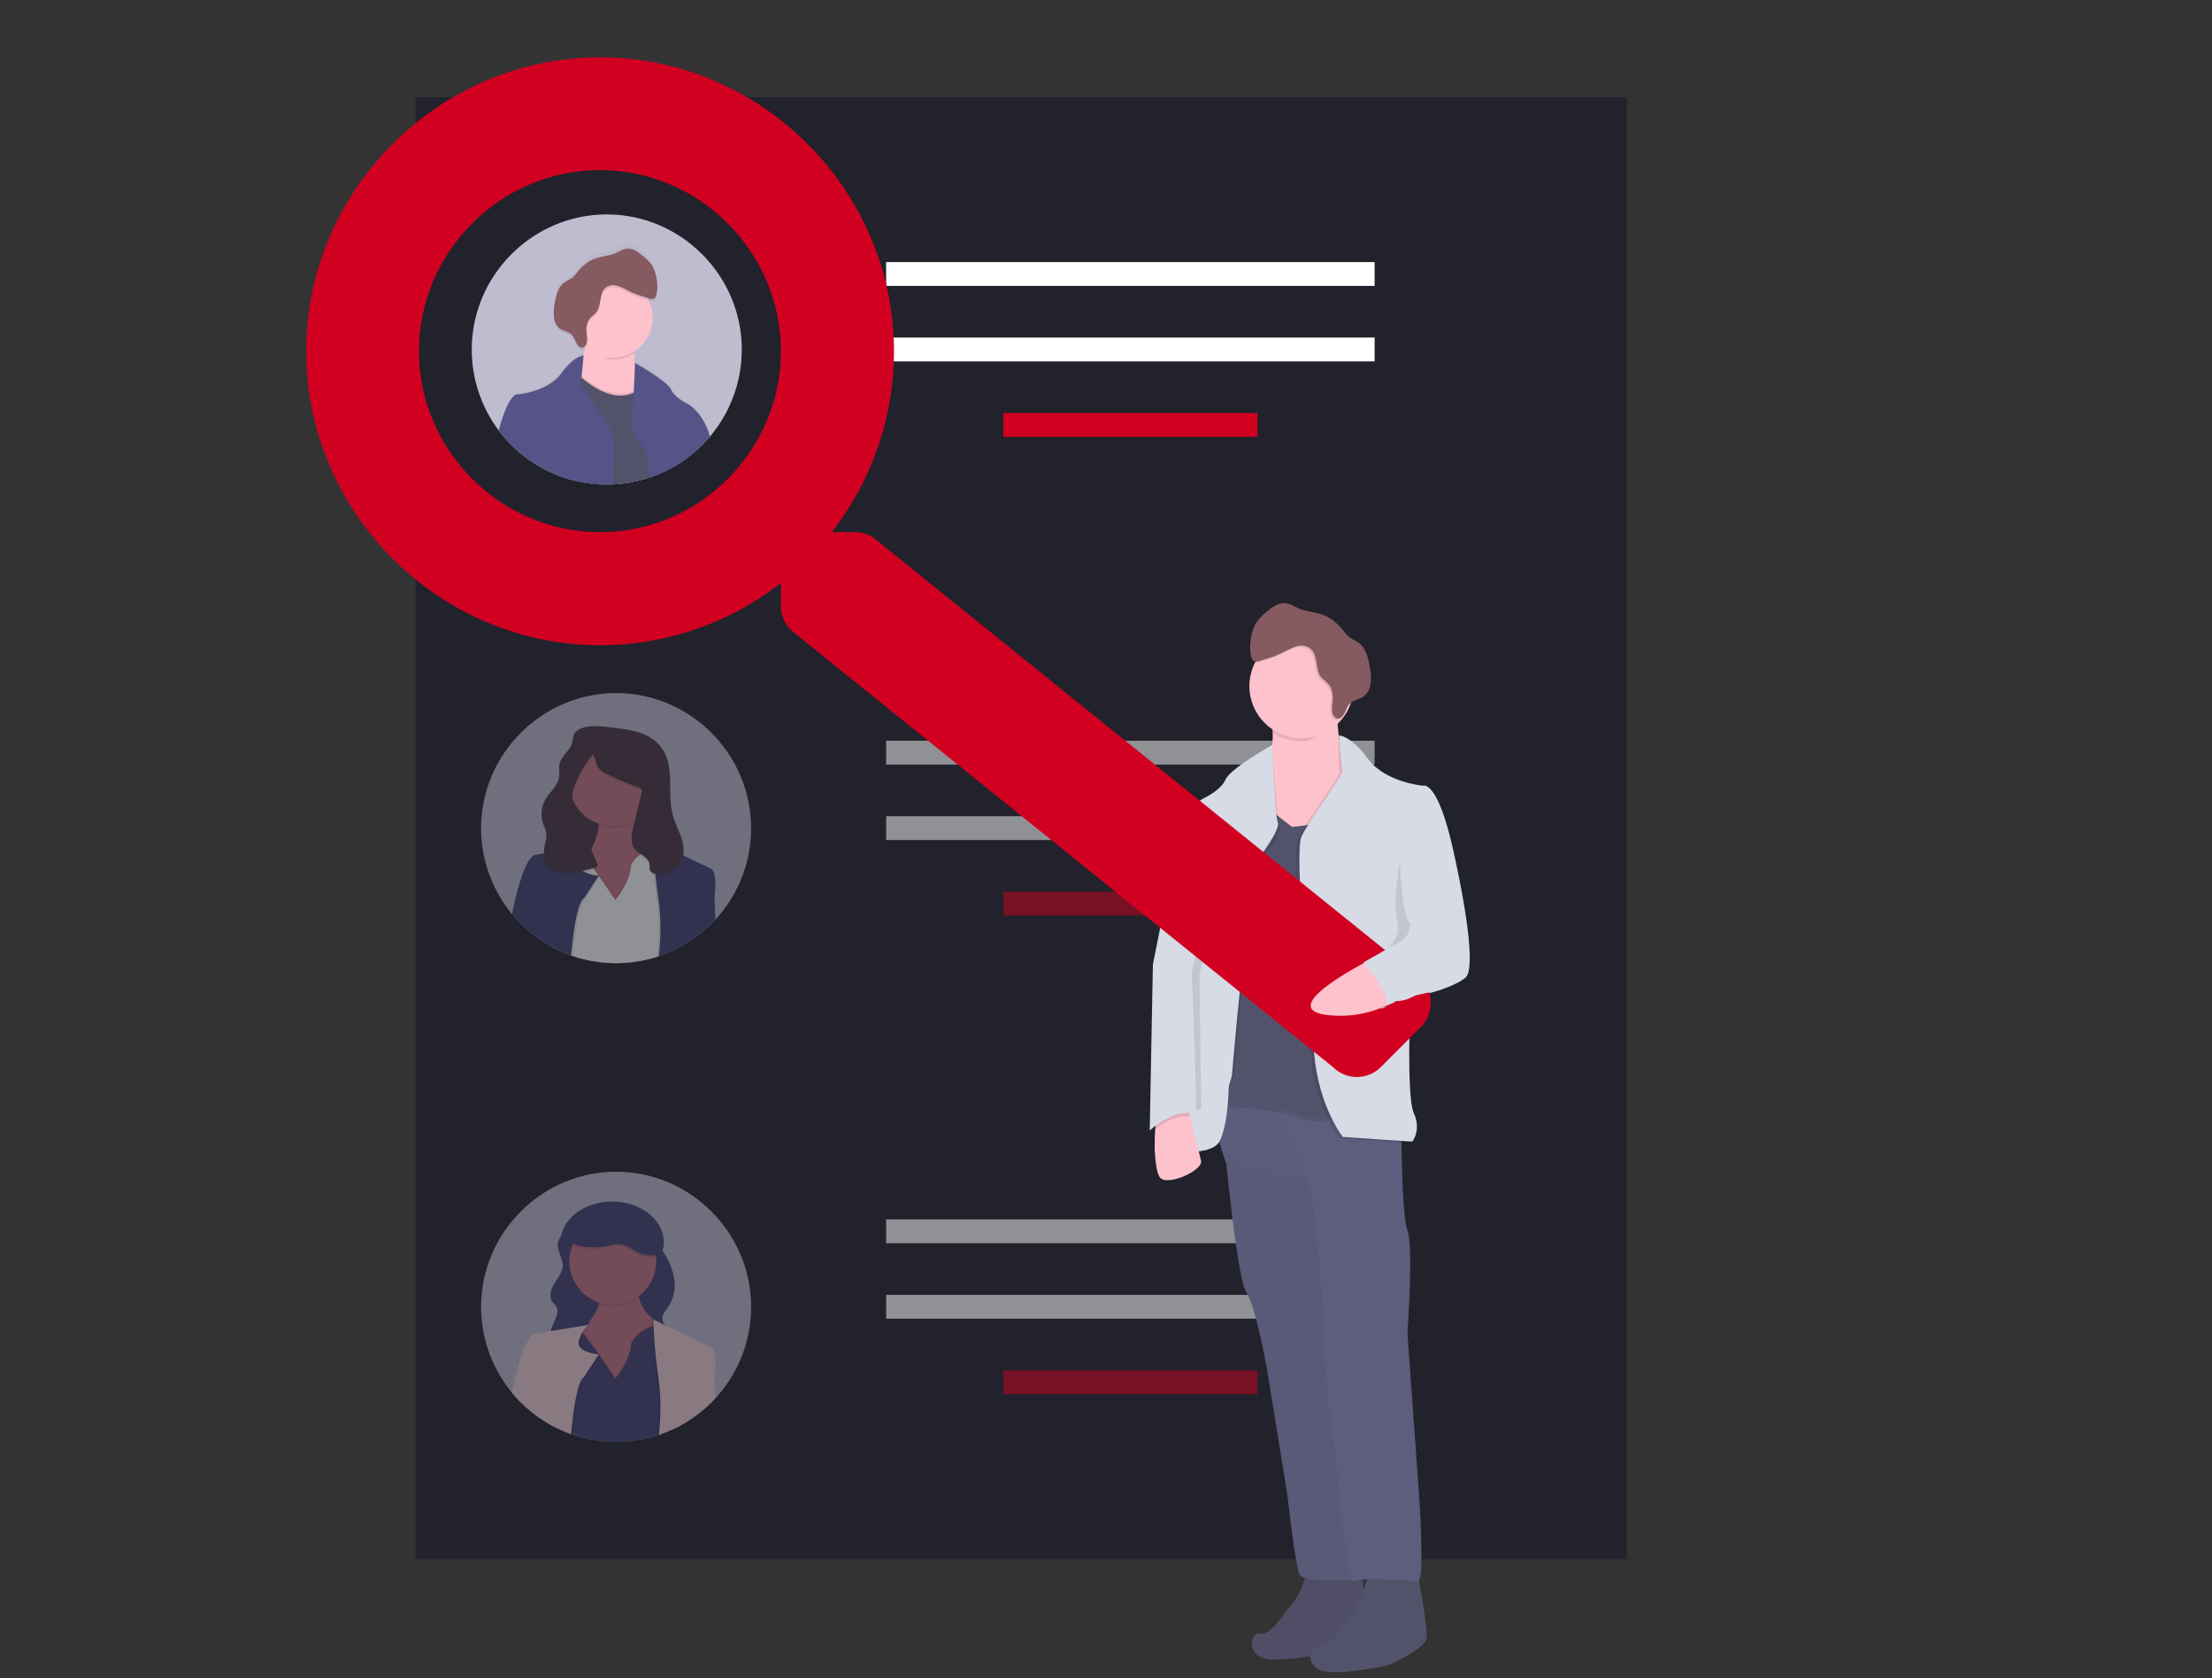 <?xml version="1.0" encoding="UTF-8" standalone="no"?>
<!DOCTYPE svg PUBLIC "-//W3C//DTD SVG 1.1//EN" "http://www.w3.org/Graphics/SVG/1.1/DTD/svg11.dtd">
<svg width="100%" height="100%" viewBox="0 0 1114 845" version="1.1" xmlns="http://www.w3.org/2000/svg" xmlns:xlink="http://www.w3.org/1999/xlink" xml:space="preserve" xmlns:serif="http://www.serif.com/" style="fill-rule:evenodd;clip-rule:evenodd;stroke-linejoin:round;stroke-miterlimit:2;">
    <rect x="0" y="0" width="1114" height="845" fill="#333333" stroke="none"/>
    <rect x="209.28" y="48.95" width="610" height="736" style="fill:rgb(33,34,43);"/>
    <rect x="446.28" y="131.95" width="246" height="12" style="fill:white;"/>
    <rect x="446.28" y="169.95" width="246" height="12" style="fill:white;"/>
    <rect x="505.28" y="207.95" width="128" height="12" style="fill:rgb(209,0,33);"/>
    <rect x="446.28" y="372.95" width="246" height="12" style="fill:white;fill-opacity:0.5;"/>
    <rect x="446.28" y="410.95" width="246" height="12" style="fill:white;fill-opacity:0.5;"/>
    <rect x="505.28" y="448.95" width="128" height="12" style="fill:rgb(209,0,33);fill-opacity:0.5;"/>
    <rect x="446.28" y="613.95" width="246" height="12" style="fill:white;fill-opacity:0.5;"/>
    <rect x="446.28" y="651.95" width="246" height="12" style="fill:white;fill-opacity:0.5;"/>
    <rect x="505.28" y="689.95" width="128" height="12" style="fill:rgb(209,0,33);fill-opacity:0.5;"/>
    <g opacity="0.5">
        <g transform="matrix(1,0,0,1,-43.2,-23.86)">
            <path d="M421.48,440.8C421.508,457.032 415.695,472.744 405.11,485.05C404.59,485.66 404.05,486.26 403.5,486.85C403.227,487.157 402.947,487.457 402.66,487.75C400.405,490.122 397.978,492.324 395.4,494.34L395.22,494.47C391.236,497.593 386.908,500.25 382.32,502.39C379.965,503.496 377.548,504.465 375.08,505.29L374.17,505.58C373.61,505.77 373.03,505.94 372.46,506.1L372.23,506.17C359.96,509.676 346.95,509.676 334.68,506.17L334.58,506.17C333.58,505.88 332.58,505.58 331.66,505.25L330.81,504.95C327.573,503.81 324.43,502.419 321.41,500.79L321.22,500.69C316.419,498.091 311.947,494.925 307.9,491.26L307.57,490.95C305.504,489.08 303.563,487.075 301.76,484.95C301.52,484.68 301.29,484.4 301.06,484.12C300.62,483.6 300.2,483.06 299.78,482.52C290.513,470.591 285.48,455.908 285.48,440.803C285.48,403.499 316.176,372.803 353.48,372.803C390.783,372.803 421.478,403.497 421.48,440.8Z" style="fill:rgb(192,188,207);fill-rule:nonzero;"/>
        </g>
        <rect x="284.28" y="397.95" width="46" height="31" style="fill:rgb(73,53,69);"/>
        <g transform="matrix(1,0,0,1,-43.2,-23.86)">
            <path d="M381.12,456L361.87,483.12L341.75,481.37C341.75,481.37 315.5,483.11 333,463C341.41,453.33 344.16,445.27 344.75,439.52C345.39,433.3 343.5,429.76 343.5,429.76L365.37,427.14C364.383,430.087 364.258,433.255 365.01,436.27C367.75,447.63 381.12,456 381.12,456Z" style="fill:rgb(199,116,133);fill-rule:nonzero;"/>
        </g>
        <g transform="matrix(1,0,0,1,-43.2,-23.86)">
            <path d="M365,436.24C359.213,440.622 351.609,441.845 344.74,439.5C345.38,433.28 343.49,429.74 343.49,429.74L365.36,427.12C364.375,430.064 364.25,433.228 365,436.24Z" style="fill-opacity:0.1;fill-rule:nonzero;"/>
        </g>
        <circle cx="308.61" cy="394.07" r="21.87" style="fill:rgb(199,116,133);"/>
        <g transform="matrix(1,0,0,1,-43.2,-23.86)">
            <path d="M380.32,457.12L379.81,455.12L379.37,453.36L378.72,450.76L378.6,450.28L378.5,449.88C378.5,449.88 379.02,448.31 375.59,448.82L374.95,448.93C374.41,449.04 373.78,449.19 373.06,449.39L372.41,449.59L371.55,449.86C368.827,450.746 366.344,452.245 364.29,454.24C363.368,455.122 362.553,456.109 361.86,457.18C361.79,457.28 361.74,457.37 361.68,457.45C361.443,457.821 361.233,458.209 361.05,458.61C361.05,466.49 353.17,476.11 353.17,476.11L345.48,465L345.33,464.78L343.5,462.12L342.85,461.26L342.63,460.96L338.63,455.59L337.63,454.25L337.3,453.8L336.81,453.15L335.66,451.62L331.16,454.25L325.16,457.75L321.66,480.5L321.66,481.13L321.77,483.01L322.5,495.37L322.5,495.54L321.22,500.66L321.41,500.76C324.43,502.389 327.573,503.78 330.81,504.92L331.66,505.22C332.66,505.55 333.6,505.85 334.58,506.14C334.616,506.288 334.643,506.438 334.66,506.59L334.66,506.16C346.93,509.666 359.94,509.666 372.21,506.16L372.44,506.09C373.01,505.93 373.59,505.76 374.15,505.57L375.06,505.28C377.528,504.455 379.945,503.486 382.3,502.38L383.14,484.48L383.74,471.57L383.74,470.83L380.32,457.12Z" style="fill-opacity:0.1;fill-rule:nonzero;"/>
        </g>
        <g transform="matrix(1,0,0,1,-43.2,-23.86)">
            <path d="M373.12,490.37C373.12,489.97 373.12,489.57 373.05,489.17C372.98,488.77 372.99,488.42 372.94,488.04C372.89,487.66 372.85,487.28 372.8,486.9C372.75,486.52 372.68,486.14 372.61,485.76C372.54,485.38 372.47,485 372.39,484.62C372.39,484.49 372.34,484.37 372.31,484.24C372.2,483.74 372.08,483.24 371.95,482.73C371.82,482.22 371.74,481.92 371.62,481.52C371.62,481.34 371.52,481.16 371.46,480.99C371.4,480.82 371.29,480.41 371.2,480.12L371.02,479.56C370.94,479.31 370.86,479.06 370.77,478.81C370.62,478.36 370.46,477.92 370.3,477.47C370.14,477.02 369.97,476.58 369.8,476.14C369.46,475.24 369.09,474.35 368.72,473.46C367.27,470 365.64,466.59 364.14,463.21C363.334,461.438 362.62,459.626 362,457.78L361.81,458.05C361.506,458.51 361.235,458.991 361,459.49C361,467.36 353.12,476.99 353.12,476.99L345.19,465.44L338.25,476.11C337.25,476.64 336.25,478.46 335.47,481.05C335.25,481.75 335.04,482.51 334.84,483.32C334.7,483.86 334.57,484.43 334.45,485C334.38,485.29 334.32,485.58 334.26,485.88L334.08,486.79L334.08,486.93C333.96,487.55 333.84,488.19 333.73,488.84C333.62,489.49 333.49,490.24 333.38,490.95C333.3,491.41 333.23,491.87 333.17,492.33C333.03,493.22 332.91,494.12 332.79,495.01C332.72,495.53 332.65,496.01 332.59,496.56L332.35,498.56C332.86,500.2 333.43,501.82 334.02,503.41C334.397,504.281 334.617,505.212 334.67,506.16C346.94,509.666 359.95,509.666 372.22,506.16C372.216,506.127 372.216,506.093 372.22,506.06C372.035,505.162 371.955,504.246 371.98,503.33C372.182,500.765 372.516,498.211 372.98,495.68C373.128,494.432 373.191,493.176 373.17,491.92L373.17,491.47C373.14,491.09 373.13,490.73 373.12,490.37ZM373.12,490.37C373.12,489.97 373.12,489.57 373.05,489.17C372.98,488.77 372.99,488.42 372.94,488.04C372.89,487.66 372.85,487.28 372.8,486.9C372.75,486.52 372.68,486.14 372.61,485.76C372.54,485.38 372.47,485 372.39,484.62C372.39,484.49 372.34,484.37 372.31,484.24C372.2,483.74 372.08,483.24 371.95,482.73C371.82,482.22 371.74,481.92 371.62,481.52C371.62,481.34 371.52,481.16 371.46,480.99C371.4,480.82 371.29,480.41 371.2,480.12L371.02,479.56C370.94,479.31 370.86,479.06 370.77,478.81C370.62,478.36 370.46,477.92 370.3,477.47C370.14,477.02 369.97,476.58 369.8,476.14C369.46,475.24 369.09,474.35 368.72,473.46C367.27,470 365.64,466.59 364.14,463.21C363.334,461.438 362.62,459.626 362,457.78L361.81,458.05C361.506,458.51 361.235,458.991 361,459.49C361,467.36 353.12,476.99 353.12,476.99L345.19,465.44L338.25,476.11C337.25,476.64 336.25,478.46 335.47,481.05C335.25,481.75 335.04,482.51 334.84,483.32C334.7,483.86 334.57,484.43 334.45,485C334.38,485.29 334.32,485.58 334.26,485.88L334.08,486.79L334.08,486.93C333.96,487.55 333.84,488.19 333.73,488.84C333.62,489.49 333.49,490.24 333.38,490.95C333.3,491.41 333.23,491.87 333.17,492.33C333.03,493.22 332.91,494.12 332.79,495.01C332.72,495.53 332.65,496.01 332.59,496.56L332.35,498.56C332.86,500.2 333.43,501.82 334.02,503.41C334.397,504.281 334.617,505.212 334.67,506.16C346.94,509.666 359.95,509.666 372.22,506.16C372.216,506.127 372.216,506.093 372.22,506.06C372.035,505.162 371.955,504.246 371.98,503.33C372.182,500.765 372.516,498.211 372.98,495.68C373.128,494.432 373.191,493.176 373.17,491.92L373.17,491.47C373.14,491.09 373.13,490.73 373.12,490.37ZM373.12,490.37C373.12,489.97 373.12,489.57 373.05,489.17C372.98,488.77 372.99,488.42 372.94,488.04C372.89,487.66 372.85,487.28 372.8,486.9C372.75,486.52 372.68,486.14 372.61,485.76C372.54,485.38 372.47,485 372.39,484.62C372.39,484.49 372.34,484.37 372.31,484.24C372.2,483.74 372.08,483.24 371.95,482.73C371.82,482.22 371.74,481.92 371.62,481.52C371.62,481.34 371.52,481.16 371.46,480.99C371.4,480.82 371.29,480.41 371.2,480.12L371.02,479.56C370.94,479.31 370.86,479.06 370.77,478.81C370.62,478.36 370.46,477.92 370.3,477.47C370.14,477.02 369.97,476.58 369.8,476.14C369.46,475.24 369.09,474.35 368.72,473.46C367.27,470 365.64,466.59 364.14,463.21C363.334,461.438 362.62,459.626 362,457.78L361.81,458.05C361.506,458.51 361.235,458.991 361,459.49C361,467.36 353.12,476.99 353.12,476.99L345.19,465.44L338.25,476.11C337.25,476.64 336.25,478.46 335.47,481.05C335.25,481.75 335.04,482.51 334.84,483.32C334.7,483.86 334.57,484.43 334.45,485C334.38,485.29 334.32,485.58 334.26,485.88L334.08,486.79L334.08,486.93C333.96,487.55 333.84,488.19 333.73,488.84C333.62,489.49 333.49,490.24 333.38,490.95C333.3,491.41 333.23,491.87 333.17,492.33C333.03,493.22 332.91,494.12 332.79,495.01C332.72,495.53 332.65,496.01 332.59,496.56L332.35,498.56C332.86,500.2 333.43,501.82 334.02,503.41C334.397,504.281 334.617,505.212 334.67,506.16C346.94,509.666 359.95,509.666 372.22,506.16C372.216,506.127 372.216,506.093 372.22,506.06C372.035,505.162 371.955,504.246 371.98,503.33C372.182,500.765 372.516,498.211 372.98,495.68C373.128,494.432 373.191,493.176 373.17,491.92L373.17,491.47C373.14,491.09 373.13,490.73 373.12,490.37ZM383.72,471.6L380.15,457.35L379.54,454.91L379.37,454.24L378.5,450.76C378.502,450.73 378.502,450.7 378.5,450.67C378.521,450.516 378.496,450.36 378.43,450.22C378.3,449.96 377.97,449.69 377.2,449.62C376.907,449.599 376.613,449.599 376.32,449.62C375.451,449.706 374.591,449.867 373.75,450.1C373.34,450.21 372.9,450.33 372.43,450.48L371.57,450.75L371.49,450.75C369.187,451.506 367.049,452.694 365.19,454.25C363.962,455.274 362.885,456.465 361.99,457.79L361.8,458.06C361.496,458.52 361.225,459.001 360.99,459.5C360.99,467.37 353.11,477 353.11,477L345.18,465.45L344.73,464.8L344.65,464.69L343.5,463L342.63,461.84L342.4,461.54L338.3,456.07L337,454.3L337,454.24L336.55,453.63L335.69,452.49L332.69,454.24L325.19,458.61L321.73,481.12L321.73,481.36L321.83,483L322.57,495.53L322.57,496.24L321.44,500.75C324.46,502.379 327.603,503.77 330.84,504.91L331.69,505.21C332.69,505.54 333.63,505.84 334.61,506.13C334.646,506.278 334.673,506.428 334.69,506.58L334.69,506.15C346.96,509.656 359.97,509.656 372.24,506.15L372.47,506.08C373.04,505.92 373.62,505.75 374.18,505.56L375.09,505.27C377.558,504.445 379.975,503.476 382.33,502.37L383.16,484.49L383.76,471.72L383.72,471.6ZM334.54,506.13C334.576,506.278 334.603,506.428 334.62,506.58L334.62,506.15L334.54,506.13ZM373.12,490.37C373.12,489.97 373.12,489.57 373.05,489.17C372.98,488.77 372.99,488.42 372.94,488.04C372.89,487.66 372.85,487.28 372.8,486.9C372.75,486.52 372.68,486.14 372.61,485.76C372.54,485.38 372.47,485 372.39,484.62C372.39,484.49 372.34,484.37 372.31,484.24C372.2,483.74 372.08,483.24 371.95,482.73C371.82,482.22 371.74,481.92 371.62,481.52C371.62,481.34 371.52,481.16 371.46,480.99C371.4,480.82 371.29,480.41 371.2,480.12L371.02,479.56C370.94,479.31 370.86,479.06 370.77,478.81C370.62,478.36 370.46,477.92 370.3,477.47C370.14,477.02 369.97,476.58 369.8,476.14C369.46,475.24 369.09,474.35 368.72,473.46C367.27,470 365.64,466.59 364.14,463.21C363.334,461.438 362.62,459.626 362,457.78L361.81,458.05C361.506,458.51 361.235,458.991 361,459.49C361,467.36 353.12,476.99 353.12,476.99L345.19,465.44L338.25,476.11C337.25,476.64 336.25,478.46 335.47,481.05C335.25,481.75 335.04,482.51 334.84,483.32C334.7,483.86 334.57,484.43 334.45,485C334.38,485.29 334.32,485.58 334.26,485.88L334.08,486.79L334.08,486.93C333.96,487.55 333.84,488.19 333.73,488.84C333.62,489.49 333.49,490.24 333.38,490.95C333.3,491.41 333.23,491.87 333.17,492.33C333.03,493.22 332.91,494.12 332.79,495.01C332.72,495.53 332.65,496.01 332.59,496.56L332.35,498.56C332.86,500.2 333.43,501.82 334.02,503.41C334.397,504.281 334.617,505.212 334.67,506.16C346.94,509.666 359.95,509.666 372.22,506.16C372.216,506.127 372.216,506.093 372.22,506.06C372.035,505.162 371.955,504.246 371.98,503.33C372.182,500.765 372.516,498.211 372.98,495.68C373.128,494.432 373.191,493.176 373.17,491.92L373.17,491.47C373.14,491.09 373.13,490.73 373.12,490.37ZM373.12,490.37C373.12,489.97 373.12,489.57 373.05,489.17C372.98,488.77 372.99,488.42 372.94,488.04C372.89,487.66 372.85,487.28 372.8,486.9C372.75,486.52 372.68,486.14 372.61,485.76C372.54,485.38 372.47,485 372.39,484.62C372.39,484.49 372.34,484.37 372.31,484.24C372.2,483.74 372.08,483.24 371.95,482.73C371.82,482.22 371.74,481.92 371.62,481.52C371.62,481.34 371.52,481.16 371.46,480.99C371.4,480.82 371.29,480.41 371.2,480.12L371.02,479.56C370.94,479.31 370.86,479.06 370.77,478.81C370.62,478.36 370.46,477.92 370.3,477.47C370.14,477.02 369.97,476.58 369.8,476.14C369.46,475.24 369.09,474.35 368.72,473.46C367.27,470 365.64,466.59 364.14,463.21C363.334,461.438 362.62,459.626 362,457.78L361.81,458.05C361.506,458.51 361.235,458.991 361,459.49C361,467.36 353.12,476.99 353.12,476.99L345.19,465.44L338.25,476.11C337.25,476.64 336.25,478.46 335.47,481.05C335.25,481.75 335.04,482.51 334.84,483.32C334.7,483.86 334.57,484.43 334.45,485C334.38,485.29 334.32,485.58 334.26,485.88L334.08,486.79L334.08,486.93C333.96,487.55 333.84,488.19 333.73,488.84C333.62,489.49 333.49,490.24 333.38,490.95C333.3,491.41 333.23,491.87 333.17,492.33C333.03,493.22 332.91,494.12 332.79,495.01C332.72,495.53 332.65,496.01 332.59,496.56L332.35,498.56C332.86,500.2 333.43,501.82 334.02,503.41C334.397,504.281 334.617,505.212 334.67,506.16C346.94,509.666 359.95,509.666 372.22,506.16C372.216,506.127 372.216,506.093 372.22,506.06C372.035,505.162 371.955,504.246 371.98,503.33C372.182,500.765 372.516,498.211 372.98,495.68C373.128,494.432 373.191,493.176 373.17,491.92L373.17,491.47C373.14,491.09 373.13,490.73 373.12,490.37ZM373.12,490.37C373.12,489.97 373.12,489.57 373.05,489.17C372.98,488.77 372.99,488.42 372.94,488.04C372.89,487.66 372.85,487.28 372.8,486.9C372.75,486.52 372.68,486.14 372.61,485.76C372.54,485.38 372.47,485 372.39,484.62C372.39,484.49 372.34,484.37 372.31,484.24C372.2,483.74 372.08,483.24 371.95,482.73C371.82,482.22 371.74,481.92 371.62,481.52C371.62,481.34 371.52,481.16 371.46,480.99C371.4,480.82 371.29,480.41 371.2,480.12L371.02,479.56C370.94,479.31 370.86,479.06 370.77,478.81C370.62,478.36 370.46,477.92 370.3,477.47C370.14,477.02 369.97,476.58 369.8,476.14C369.46,475.24 369.09,474.35 368.72,473.46C367.27,470 365.64,466.59 364.14,463.21C363.334,461.438 362.62,459.626 362,457.78L361.81,458.05C361.506,458.51 361.235,458.991 361,459.49C361,467.36 353.12,476.99 353.12,476.99L345.19,465.44L338.25,476.11C337.25,476.64 336.25,478.46 335.47,481.05C335.25,481.75 335.04,482.51 334.84,483.32C334.7,483.86 334.57,484.43 334.45,485C334.38,485.29 334.32,485.58 334.26,485.88L334.08,486.79L334.08,486.93C333.96,487.55 333.84,488.19 333.73,488.84C333.62,489.49 333.49,490.24 333.38,490.95C333.3,491.41 333.23,491.87 333.17,492.33C333.03,493.22 332.91,494.12 332.79,495.01C332.72,495.53 332.65,496.01 332.59,496.56L332.35,498.56C332.86,500.2 333.43,501.82 334.02,503.41C334.397,504.281 334.617,505.212 334.67,506.16C346.94,509.666 359.95,509.666 372.22,506.16C372.216,506.127 372.216,506.093 372.22,506.06C372.035,505.162 371.955,504.246 371.98,503.33C372.182,500.765 372.516,498.211 372.98,495.68C373.128,494.432 373.191,493.176 373.17,491.92L373.17,491.47C373.14,491.09 373.13,490.73 373.12,490.37ZM373.12,490.37C373.12,489.97 373.12,489.57 373.05,489.17C372.98,488.77 372.99,488.42 372.94,488.04C372.89,487.66 372.85,487.28 372.8,486.9C372.75,486.52 372.68,486.14 372.61,485.76C372.54,485.38 372.47,485 372.39,484.62C372.39,484.49 372.34,484.37 372.31,484.24C372.2,483.74 372.08,483.24 371.95,482.73C371.82,482.22 371.74,481.92 371.62,481.52C371.62,481.34 371.52,481.16 371.46,480.99C371.4,480.82 371.29,480.41 371.2,480.12L371.02,479.56C370.94,479.31 370.86,479.06 370.77,478.81C370.62,478.36 370.46,477.92 370.3,477.47C370.14,477.02 369.97,476.58 369.8,476.14C369.46,475.24 369.09,474.35 368.72,473.46C367.27,470 365.64,466.59 364.14,463.21C363.334,461.438 362.62,459.626 362,457.78L361.81,458.05C361.506,458.51 361.235,458.991 361,459.49C361,467.36 353.12,476.99 353.12,476.99L345.19,465.44L338.25,476.11C337.25,476.64 336.25,478.46 335.47,481.05C335.25,481.75 335.04,482.51 334.84,483.32C334.7,483.86 334.57,484.43 334.45,485C334.38,485.29 334.32,485.58 334.26,485.88L334.08,486.79L334.08,486.93C333.96,487.55 333.84,488.19 333.73,488.84C333.62,489.49 333.49,490.24 333.38,490.95C333.3,491.41 333.23,491.87 333.17,492.33C333.03,493.22 332.91,494.12 332.79,495.01C332.72,495.53 332.65,496.01 332.59,496.56L332.35,498.56C332.86,500.2 333.43,501.82 334.02,503.41C334.397,504.281 334.617,505.212 334.67,506.16C346.94,509.666 359.95,509.666 372.22,506.16C372.216,506.127 372.216,506.093 372.22,506.06C372.035,505.162 371.955,504.246 371.98,503.33C372.182,500.765 372.516,498.211 372.98,495.68C373.128,494.432 373.191,493.176 373.17,491.92L373.17,491.47C373.14,491.09 373.13,490.73 373.12,490.37ZM373.12,490.37C373.12,489.97 373.12,489.57 373.05,489.17C372.98,488.77 372.99,488.42 372.94,488.04C372.89,487.66 372.85,487.28 372.8,486.9C372.75,486.52 372.68,486.14 372.61,485.76C372.54,485.38 372.47,485 372.39,484.62C372.39,484.49 372.34,484.37 372.31,484.24C372.2,483.74 372.08,483.24 371.95,482.73C371.82,482.22 371.74,481.92 371.62,481.52C371.62,481.34 371.52,481.16 371.46,480.99C371.4,480.82 371.29,480.41 371.2,480.12L371.02,479.56C370.94,479.31 370.86,479.06 370.77,478.81C370.62,478.36 370.46,477.92 370.3,477.47C370.14,477.02 369.97,476.58 369.8,476.14C369.46,475.24 369.09,474.35 368.72,473.46C367.27,470 365.64,466.59 364.14,463.21C363.334,461.438 362.62,459.626 362,457.78L361.81,458.05C361.506,458.51 361.235,458.991 361,459.49C361,467.36 353.12,476.99 353.12,476.99L345.19,465.44L338.25,476.11C337.25,476.64 336.25,478.46 335.47,481.05C335.25,481.75 335.04,482.51 334.84,483.32C334.7,483.86 334.57,484.43 334.45,485C334.38,485.29 334.32,485.58 334.26,485.88L334.08,486.79L334.08,486.93C333.96,487.55 333.84,488.19 333.73,488.84C333.62,489.49 333.49,490.24 333.38,490.95C333.3,491.41 333.23,491.87 333.17,492.33C333.03,493.22 332.91,494.12 332.79,495.01C332.72,495.53 332.65,496.01 332.59,496.56L332.35,498.56C332.86,500.2 333.43,501.82 334.02,503.41C334.397,504.281 334.617,505.212 334.67,506.16C346.94,509.666 359.95,509.666 372.22,506.16C372.216,506.127 372.216,506.093 372.22,506.06C372.035,505.162 371.955,504.246 371.98,503.33C372.182,500.765 372.516,498.211 372.98,495.68C373.128,494.432 373.191,493.176 373.17,491.92L373.17,491.47C373.14,491.09 373.13,490.73 373.12,490.37ZM373.12,490.37C373.12,489.97 373.12,489.57 373.05,489.17C372.98,488.77 372.99,488.42 372.94,488.04C372.89,487.66 372.85,487.28 372.8,486.9C372.75,486.52 372.68,486.14 372.61,485.76C372.54,485.38 372.47,485 372.39,484.62C372.39,484.49 372.34,484.37 372.31,484.24C372.2,483.74 372.08,483.24 371.95,482.73C371.82,482.22 371.74,481.92 371.62,481.52C371.62,481.34 371.52,481.16 371.46,480.99C371.4,480.82 371.29,480.41 371.2,480.12L371.02,479.56C370.94,479.31 370.86,479.06 370.77,478.81C370.62,478.36 370.46,477.92 370.3,477.47C370.14,477.02 369.97,476.58 369.8,476.14C369.46,475.24 369.09,474.35 368.72,473.46C367.27,470 365.64,466.59 364.14,463.21C363.334,461.438 362.62,459.626 362,457.78L361.81,458.05C361.506,458.51 361.235,458.991 361,459.49C361,467.36 353.12,476.99 353.12,476.99L345.19,465.44L338.25,476.11C337.25,476.64 336.25,478.46 335.47,481.05C335.25,481.75 335.04,482.51 334.84,483.32C334.7,483.86 334.57,484.43 334.45,485C334.38,485.29 334.32,485.58 334.26,485.88L334.08,486.79L334.08,486.93C333.96,487.55 333.84,488.19 333.73,488.84C333.62,489.49 333.49,490.24 333.38,490.95C333.3,491.41 333.23,491.87 333.17,492.33C333.03,493.22 332.91,494.12 332.79,495.01C332.72,495.53 332.65,496.01 332.59,496.56L332.35,498.56C332.86,500.2 333.43,501.82 334.02,503.41C334.397,504.281 334.617,505.212 334.67,506.16C346.94,509.666 359.95,509.666 372.22,506.16C372.216,506.127 372.216,506.093 372.22,506.06C372.035,505.162 371.955,504.246 371.98,503.33C372.182,500.765 372.516,498.211 372.98,495.68C373.128,494.432 373.191,493.176 373.17,491.92L373.17,491.47C373.14,491.09 373.13,490.73 373.12,490.37ZM373.12,490.37C373.12,489.97 373.12,489.57 373.05,489.17C372.98,488.77 372.99,488.42 372.94,488.04C372.89,487.66 372.85,487.28 372.8,486.9C372.75,486.52 372.68,486.14 372.61,485.76C372.54,485.38 372.47,485 372.39,484.62C372.39,484.49 372.34,484.37 372.31,484.24C372.2,483.74 372.08,483.24 371.95,482.73C371.82,482.22 371.74,481.92 371.62,481.52C371.62,481.34 371.52,481.16 371.46,480.99C371.4,480.82 371.29,480.41 371.2,480.12L371.02,479.56C370.94,479.31 370.86,479.06 370.77,478.81C370.62,478.36 370.46,477.92 370.3,477.47C370.14,477.02 369.97,476.58 369.8,476.14C369.46,475.24 369.09,474.35 368.72,473.46C367.27,470 365.64,466.59 364.14,463.21C363.334,461.438 362.62,459.626 362,457.78L361.81,458.05C361.506,458.51 361.235,458.991 361,459.49C361,467.36 353.12,476.99 353.12,476.99L345.19,465.44L338.25,476.11C337.25,476.64 336.25,478.46 335.47,481.05C335.25,481.75 335.04,482.51 334.84,483.32C334.7,483.86 334.57,484.43 334.45,485C334.38,485.29 334.32,485.58 334.26,485.88L334.08,486.79L334.08,486.93C333.96,487.55 333.84,488.19 333.73,488.84C333.62,489.49 333.49,490.24 333.38,490.95C333.3,491.41 333.23,491.87 333.17,492.33C333.03,493.22 332.91,494.12 332.79,495.01C332.72,495.53 332.65,496.01 332.59,496.56L332.35,498.56C332.86,500.2 333.43,501.82 334.02,503.41C334.397,504.281 334.617,505.212 334.67,506.16C346.94,509.666 359.95,509.666 372.22,506.16C372.216,506.127 372.216,506.093 372.22,506.06C372.035,505.162 371.955,504.246 371.98,503.33C372.182,500.765 372.516,498.211 372.98,495.68C373.128,494.432 373.191,493.176 373.17,491.92L373.17,491.47C373.14,491.09 373.13,490.73 373.12,490.37ZM373.12,490.37C373.12,489.97 373.12,489.57 373.05,489.17C372.98,488.77 372.99,488.42 372.94,488.04C372.89,487.66 372.85,487.28 372.8,486.9C372.75,486.52 372.68,486.14 372.61,485.76C372.54,485.38 372.47,485 372.39,484.62C372.39,484.49 372.34,484.37 372.31,484.24C372.2,483.74 372.08,483.24 371.95,482.73C371.82,482.22 371.74,481.92 371.62,481.52C371.62,481.34 371.52,481.16 371.46,480.99C371.4,480.82 371.29,480.41 371.2,480.12L371.02,479.56C370.94,479.31 370.86,479.06 370.77,478.81C370.62,478.36 370.46,477.92 370.3,477.47C370.14,477.02 369.97,476.58 369.8,476.14C369.46,475.24 369.09,474.35 368.72,473.46C367.27,470 365.64,466.59 364.14,463.21C363.334,461.438 362.62,459.626 362,457.78L361.81,458.05C361.506,458.51 361.235,458.991 361,459.49C361,467.36 353.12,476.99 353.12,476.99L345.19,465.44L338.25,476.11C337.25,476.64 336.25,478.46 335.47,481.05C335.25,481.75 335.04,482.51 334.84,483.32C334.7,483.86 334.57,484.43 334.45,485C334.38,485.29 334.32,485.58 334.26,485.88L334.08,486.79L334.08,486.93C333.96,487.55 333.84,488.19 333.73,488.84C333.62,489.49 333.49,490.24 333.38,490.95C333.3,491.41 333.23,491.87 333.17,492.33C333.03,493.22 332.91,494.12 332.79,495.01C332.72,495.53 332.65,496.01 332.59,496.56L332.35,498.56C332.86,500.2 333.43,501.82 334.02,503.41C334.397,504.281 334.617,505.212 334.67,506.16C346.94,509.666 359.95,509.666 372.22,506.16C372.216,506.127 372.216,506.093 372.22,506.06C372.035,505.162 371.955,504.246 371.98,503.33C372.182,500.765 372.516,498.211 372.98,495.68C373.128,494.432 373.191,493.176 373.17,491.92L373.17,491.47C373.14,491.09 373.13,490.73 373.12,490.37Z" style="fill:white;fill-rule:nonzero;"/>
        </g>
        <g transform="matrix(1,0,0,1,-43.2,-23.86)">
            <path d="M345.33,464.77L344.66,464.68C343.648,464.543 342.646,464.343 341.66,464.08L341.29,463.98C338.85,463.29 336.18,462.05 335.58,459.87C335.401,459.168 335.422,458.431 335.64,457.74C335.976,456.55 336.431,455.398 337,454.3L337,454.24C337.075,454.086 337.159,453.935 337.25,453.79C338.075,452.177 339.323,450.819 340.86,449.86L339.66,450.05L329.5,451.7L313.75,454.24C313.75,454.24 310.95,453.68 307.14,464.18C307.14,464.31 307.05,464.43 307.01,464.57C306.09,467.14 305.12,470.35 304.12,474.36C303.43,477.14 302.8,479.87 302.22,482.52C302.05,483.32 301.88,484.11 301.72,484.89C303.523,487.015 305.464,489.02 307.53,490.89L307.86,491.2C311.907,494.865 316.379,498.031 321.18,500.63L321.37,500.73C324.39,502.359 327.533,503.75 330.77,504.89L331.62,505.19C331.8,503.34 332,501.29 332.24,499.19C332.24,498.98 332.24,498.77 332.32,498.56L332.56,496.56C332.62,496.05 332.69,495.56 332.76,495.01C332.88,494.12 333,493.22 333.14,492.33C333.2,491.87 333.27,491.41 333.35,490.95C333.46,490.24 333.58,489.53 333.7,488.84C333.82,488.15 333.93,487.55 334.05,486.93L334.05,486.79L334.23,485.88C334.29,485.58 334.35,485.29 334.42,485C334.54,484.43 334.67,483.86 334.81,483.32C335.01,482.51 335.22,481.75 335.44,481.05C336.24,478.46 337.17,476.64 338.22,476.11L345.16,465.44L345.45,464.99L345.58,464.79L345.33,464.77Z" style="fill-opacity:0.1;fill-rule:nonzero;"/>
        </g>
        <g transform="matrix(1,0,0,1,-43.2,-23.86)">
            <path d="M344.74,464.79L337.37,476.11C336.37,476.62 335.43,478.39 334.64,480.9C334.41,481.64 334.18,482.45 333.96,483.3C332.965,487.618 332.21,491.988 331.7,496.39C331.7,496.59 331.7,496.79 331.62,496.99C331.28,499.77 331,502.5 330.77,504.91C327.533,503.77 324.39,502.379 321.37,500.75L321.18,500.65C316.379,498.051 311.907,494.885 307.86,491.22L307.53,490.91C305.464,489.04 303.523,487.035 301.72,484.91C301.48,484.64 301.25,484.36 301.02,484.08C301.13,483.56 301.24,483.08 301.36,482.52C301.93,479.87 302.56,477.15 303.25,474.38C304.16,470.583 305.296,466.843 306.65,463.18C306.687,463.071 306.731,462.964 306.78,462.86C310.32,453.75 312.87,454.26 312.87,454.26L329.5,451.58L340,449.88L339.67,450.07C338.511,450.893 337.528,451.941 336.78,453.15L336.49,453.64C336.37,453.83 336.26,454.04 336.14,454.25C335.557,455.364 335.094,456.538 334.76,457.75C334.45,458.696 334.536,459.729 335,460.61C336,462.55 338.84,463.61 341.17,464.19L341.56,464.29C342.608,464.525 343.67,464.692 344.74,464.79Z" style="fill:rgb(68,65,118);fill-rule:nonzero;"/>
        </g>
        <g transform="matrix(1,0,0,1,-43.2,-23.86)">
            <path d="M402.53,485L402.12,476.12C403.87,462.12 400.37,461.25 400.37,461.25L396.21,459.25L396.1,459.25L379.37,451.14L378.72,450.82L378.52,450.73L376.34,449.67L374.96,449L372.38,447.75L371.51,447.33L371.51,450.8C371.51,451.8 371.6,452.97 371.68,454.33C371.86,457.75 372.19,462.33 372.78,467.73C373.11,470.86 373.53,474.28 374.05,477.95C374.36,480.12 374.58,482.28 374.72,484.39C375.17,491.495 374.949,498.626 374.06,505.69L374.97,505.4C377.438,504.575 379.855,503.606 382.21,502.5C386.798,500.36 391.126,497.703 395.11,494.58L395.29,494.45C397.868,492.434 400.295,490.232 402.55,487.86L402.53,485Z" style="fill-opacity:0.1;fill-rule:nonzero;"/>
        </g>
        <g transform="matrix(1,0,0,1,-43.2,-23.86)">
            <path d="M403.41,485L403,476.1C404.75,462.1 401.25,461.23 401.25,461.23L396.25,458.81L396.15,458.81L379.37,450.67L378.6,450.3L378.45,450.23L377.22,449.63L375.59,448.84L372.37,447.28L372.37,450.46C372.37,451.46 372.46,452.77 372.55,454.26C372.72,457.45 373.02,461.63 373.55,466.6C373.91,470.01 374.36,473.8 374.95,477.88C375.257,480.06 375.477,482.217 375.61,484.35C376.055,491.354 375.847,498.384 374.99,505.35C377.458,504.525 379.875,503.556 382.23,502.45C386.818,500.31 391.146,497.653 395.13,494.53L395.31,494.4C397.888,492.384 400.315,490.182 402.57,487.81C402.863,487.517 403.143,487.217 403.41,486.91L403.41,485Z" style="fill:rgb(68,65,118);fill-rule:nonzero;"/>
        </g>
        <g transform="matrix(1,0,0,1,-43.2,-23.86)">
            <path d="M332.7,393.94C331.7,395.32 331.78,397.22 331.33,398.94C330.26,402.85 326.02,405.3 325.05,409.24C324.48,411.54 325.14,413.98 324.75,416.32C324.04,420.63 320.1,423.55 317.9,427.32C315.642,431.252 315.306,436.01 316.99,440.22C317.505,441.269 317.93,442.359 318.26,443.48C318.512,445.15 318.407,446.854 317.95,448.48C317.2,452.04 316.43,455.96 318.15,459.17C319.6,461.88 322.61,463.47 325.64,463.97C328.7,464.316 331.795,464.174 334.81,463.55C338.12,463.04 341.51,462.45 344.39,460.75L333.56,434.61C332.47,431.97 331.35,429.24 331.36,426.38C331.448,424.27 331.905,422.192 332.71,420.24C334.807,414.584 337.85,409.326 341.71,404.69C343.28,406.51 343.16,409.28 344.47,411.3C345.627,412.793 347.169,413.945 348.93,414.63C354.061,417.133 359.334,419.337 364.72,421.23C365.751,421.359 366.532,422.245 366.532,423.284C366.532,423.644 366.438,423.997 366.26,424.31L362.18,441.15C361.28,444.86 360.49,449.15 362.8,452.15C365.11,455.15 370.32,456.57 370.35,460.44C370.307,461.053 370.307,461.667 370.35,462.28C370.62,464.09 372.77,464.96 374.6,465.05C380.778,465.172 386.189,460.757 387.31,454.68C388.31,448.06 383.93,441.96 382.1,435.51C379.02,424.66 383.1,411.93 377.05,402.4C372.15,394.67 363.22,392.57 354.74,391.61C348.79,390.91 336.89,388.41 332.7,393.94Z" style="fill-opacity:0.1;fill-rule:nonzero;"/>
        </g>
        <g transform="matrix(1,0,0,1,-43.2,-23.86)">
            <path d="M332.7,392.94C331.7,394.32 331.78,396.22 331.33,397.94C330.26,401.85 326.02,404.3 325.05,408.24C324.48,410.54 325.14,412.98 324.75,415.32C324.04,419.63 320.1,422.55 317.9,426.32C315.642,430.252 315.306,435.01 316.99,439.22C317.505,440.269 317.93,441.359 318.26,442.48C318.512,444.15 318.407,445.854 317.95,447.48C317.2,451.04 316.43,454.96 318.15,458.17C319.6,460.88 322.61,462.47 325.64,462.97C328.7,463.316 331.795,463.174 334.81,462.55C338.12,462.04 341.51,461.45 344.39,459.75L333.56,433.61C332.47,430.97 331.35,428.24 331.36,425.38C331.448,423.27 331.905,421.192 332.71,419.24C334.807,413.584 337.85,408.326 341.71,403.69C343.28,405.51 343.16,408.28 344.47,410.3C345.627,411.793 347.169,412.945 348.93,413.63C354.061,416.133 359.334,418.337 364.72,420.23C365.751,420.359 366.532,421.245 366.532,422.284C366.532,422.644 366.438,422.997 366.26,423.31L362.18,440.15C361.28,443.86 360.49,448.15 362.8,451.15C365.11,454.15 370.32,455.57 370.35,459.44C370.307,460.053 370.307,460.667 370.35,461.28C370.62,463.09 372.77,463.96 374.6,464.05C380.778,464.172 386.189,459.757 387.31,453.68C388.31,447.06 383.93,440.96 382.1,434.51C379.02,423.66 383.1,410.93 377.05,401.4C372.15,393.67 363.22,391.57 354.74,390.61C348.79,389.91 336.89,387.41 332.7,392.94Z" style="fill:rgb(73,53,69);fill-rule:nonzero;"/>
        </g>
    </g>
    <g opacity="0.5">
        <g transform="matrix(1,0,0,1,-43.2,-23.86)">
            <path d="M421.48,681.8C421.508,698.032 415.695,713.744 405.11,726.05C404.59,726.66 404.05,727.26 403.5,727.85C403.227,728.157 402.947,728.457 402.66,728.75C400.405,731.122 397.978,733.324 395.4,735.34L395.22,735.47C391.236,738.593 386.908,741.25 382.32,743.39C379.965,744.496 377.548,745.465 375.08,746.29L374.17,746.58C373.61,746.77 373.03,746.94 372.46,747.1L372.23,747.17C359.96,750.676 346.95,750.676 334.68,747.17L334.58,747.17C333.58,746.88 332.58,746.58 331.66,746.25L330.81,745.95C327.573,744.81 324.43,743.419 321.41,741.79L321.22,741.69C316.419,739.091 311.947,735.925 307.9,732.26L307.57,731.95C305.504,730.08 303.563,728.075 301.76,725.95C301.52,725.68 301.29,725.4 301.06,725.12C300.62,724.6 300.2,724.06 299.78,723.52C290.513,711.591 285.48,696.908 285.48,681.803C285.48,644.499 316.176,613.803 353.48,613.803C390.783,613.803 421.478,644.497 421.48,681.8Z" style="fill:rgb(192,188,207);fill-rule:nonzero;"/>
        </g>
        <g transform="matrix(1,0,0,1,-43.2,-23.86)">
            <path d="M326.55,660.79C326.64,664.14 324.36,667 322.55,669.79C320.74,672.58 319.4,676.39 321.26,679.18C321.87,680.1 322.79,680.81 323.34,681.77C325.27,685.12 322.06,688.97 320.89,692.65C319.54,696.9 321.11,701.65 323.95,705.1C326.79,708.55 330.71,710.88 334.67,712.93C342.996,717.367 351.933,720.548 361.19,722.37C366.03,723.26 371.19,723.66 375.73,721.72C382.191,718.756 385.816,711.699 384.46,704.72C383.31,699.46 379.46,695.23 377.46,690.26C376.993,689.284 376.767,688.211 376.8,687.13C376.97,685.24 378.42,683.76 379.55,682.23C382.383,678.065 383.541,672.981 382.79,668C382.001,663.018 380.093,658.279 377.21,654.14C376.18,652.424 374.82,650.929 373.21,649.74C371.03,648.27 368.33,647.85 365.73,647.48C354.87,645.96 343.62,644.3 332.67,643.74C329.21,643.56 326.67,644.24 324.96,647.48C322.35,652.31 326.42,655.94 326.55,660.79Z" style="fill:rgb(68,65,118);fill-rule:nonzero;"/>
        </g>
        <g transform="matrix(1,0,0,1,-43.2,-23.86)">
            <path d="M382.48,694.8L361.87,724.11L341.75,722.36C341.75,722.36 341.09,729.36 333,703.99C328.48,689.8 337.67,694.73 339.48,690.8C341.29,686.87 344.48,683.4 344.75,680.5C345.39,674.28 343.5,670.74 343.5,670.74L365.37,668.12C364.383,671.067 364.258,674.235 365.01,677.25C367.75,688.63 382.48,694.8 382.48,694.8Z" style="fill:rgb(199,116,133);fill-rule:nonzero;"/>
        </g>
        <ellipse cx="308.28" cy="625.45" rx="26" ry="20.5" style="fill:rgb(68,65,118);"/>
        <g transform="matrix(1,0,0,1,-43.2,-23.86)">
            <path d="M365,677.24C359.213,681.622 351.609,682.845 344.74,680.5C345.38,674.28 343.49,670.74 343.49,670.74L365.36,668.12C364.375,671.064 364.25,674.228 365,677.24Z" style="fill-opacity:0.1;fill-rule:nonzero;"/>
        </g>
        <circle cx="308.61" cy="635.07" r="21.87" style="fill:rgb(199,116,133);"/>
        <g transform="matrix(1,0,0,1,-43.2,-23.86)">
            <path d="M380.32,698.12L379.81,696.12L379.37,694.36L378.72,691.76L378.6,691.28L378.5,690.88C378.5,690.88 379.02,689.31 375.59,689.82L374.95,689.93C374.41,690.04 373.78,690.19 373.06,690.39L372.41,690.59L371.55,690.86C368.827,691.746 366.344,693.245 364.29,695.24C363.368,696.122 362.553,697.109 361.86,698.18C361.79,698.28 361.74,698.37 361.68,698.45C361.443,698.821 361.233,699.209 361.05,699.61C361.05,707.49 353.17,717.11 353.17,717.11L345.48,706L345.33,705.78L343.5,703.12L342.85,702.26L342.63,701.96L338.63,696.59L337.63,695.25L337.3,694.8L336.81,694.15L335.66,692.62L331.16,695.25L325.16,698.75L321.66,721.5L321.66,722.13L321.77,724.01L322.5,736.37L322.5,736.54L321.22,741.66L321.41,741.76C324.43,743.389 327.573,744.78 330.81,745.92L331.66,746.22C332.66,746.55 333.6,746.85 334.58,747.14C334.616,747.288 334.643,747.438 334.66,747.59L334.66,747.16C346.93,750.666 359.94,750.666 372.21,747.16L372.44,747.09C373.01,746.93 373.59,746.76 374.15,746.57L375.06,746.28C377.528,745.455 379.945,744.486 382.3,743.38L383.14,725.48L383.74,712.57L383.74,711.83L380.32,698.12Z" style="fill-opacity:0.1;fill-rule:nonzero;"/>
        </g>
        <g transform="matrix(1,0,0,1,-43.2,-23.86)">
            <path d="M373.12,731.37C373.12,730.97 373.12,730.57 373.05,730.17C372.98,729.77 372.99,729.42 372.94,729.04C372.89,728.66 372.85,728.28 372.8,727.9C372.75,727.52 372.68,727.14 372.61,726.76C372.54,726.38 372.47,726 372.39,725.62C372.39,725.49 372.34,725.37 372.31,725.24C372.2,724.74 372.08,724.24 371.95,723.73C371.82,723.22 371.74,722.92 371.62,722.52C371.62,722.34 371.52,722.16 371.46,721.99C371.4,721.82 371.29,721.41 371.2,721.12L371.02,720.56C370.94,720.31 370.86,720.06 370.77,719.81C370.62,719.36 370.46,718.92 370.3,718.47C370.14,718.02 369.97,717.58 369.8,717.14C369.46,716.24 369.09,715.35 368.72,714.46C367.27,711 365.64,707.59 364.14,704.21C363.334,702.438 362.62,700.626 362,698.78L361.81,699.05C361.506,699.51 361.235,699.991 361,700.49C361,708.36 353.12,717.99 353.12,717.99L345.19,706.44L338.25,717.11C337.25,717.64 336.25,719.46 335.47,722.05C335.25,722.75 335.04,723.51 334.84,724.32C334.7,724.86 334.57,725.43 334.45,726C334.38,726.29 334.32,726.58 334.26,726.88L334.08,727.79L334.08,727.93C333.96,728.55 333.84,729.19 333.73,729.84C333.62,730.49 333.49,731.24 333.38,731.95C333.3,732.41 333.23,732.87 333.17,733.33C333.03,734.22 332.91,735.12 332.79,736.01C332.72,736.53 332.65,737.01 332.59,737.56L332.35,739.56C332.86,741.2 333.43,742.82 334.02,744.41C334.397,745.281 334.617,746.212 334.67,747.16C346.94,750.666 359.95,750.666 372.22,747.16C372.216,747.127 372.216,747.093 372.22,747.06C372.035,746.162 371.955,745.246 371.98,744.33C372.182,741.765 372.516,739.211 372.98,736.68C373.128,735.432 373.191,734.176 373.17,732.92L373.17,732.47C373.14,732.09 373.13,731.73 373.12,731.37ZM373.12,731.37C373.12,730.97 373.12,730.57 373.05,730.17C372.98,729.77 372.99,729.42 372.94,729.04C372.89,728.66 372.85,728.28 372.8,727.9C372.75,727.52 372.68,727.14 372.61,726.76C372.54,726.38 372.47,726 372.39,725.62C372.39,725.49 372.34,725.37 372.31,725.24C372.2,724.74 372.08,724.24 371.95,723.73C371.82,723.22 371.74,722.92 371.62,722.52C371.62,722.34 371.52,722.16 371.46,721.99C371.4,721.82 371.29,721.41 371.2,721.12L371.02,720.56C370.94,720.31 370.86,720.06 370.77,719.81C370.62,719.36 370.46,718.92 370.3,718.47C370.14,718.02 369.97,717.58 369.8,717.14C369.46,716.24 369.09,715.35 368.72,714.46C367.27,711 365.64,707.59 364.14,704.21C363.334,702.438 362.62,700.626 362,698.78L361.81,699.05C361.506,699.51 361.235,699.991 361,700.49C361,708.36 353.12,717.99 353.12,717.99L345.19,706.44L338.25,717.11C337.25,717.64 336.25,719.46 335.47,722.05C335.25,722.75 335.04,723.51 334.84,724.32C334.7,724.86 334.57,725.43 334.45,726C334.38,726.29 334.32,726.58 334.26,726.88L334.08,727.79L334.08,727.93C333.96,728.55 333.84,729.19 333.73,729.84C333.62,730.49 333.49,731.24 333.38,731.95C333.3,732.41 333.23,732.87 333.17,733.33C333.03,734.22 332.91,735.12 332.79,736.01C332.72,736.53 332.65,737.01 332.59,737.56L332.35,739.56C332.86,741.2 333.43,742.82 334.02,744.41C334.397,745.281 334.617,746.212 334.67,747.16C346.94,750.666 359.95,750.666 372.22,747.16C372.216,747.127 372.216,747.093 372.22,747.06C372.035,746.162 371.955,745.246 371.98,744.33C372.182,741.765 372.516,739.211 372.98,736.68C373.128,735.432 373.191,734.176 373.17,732.92L373.17,732.47C373.14,732.09 373.13,731.73 373.12,731.37ZM373.12,731.37C373.12,730.97 373.12,730.57 373.05,730.17C372.98,729.77 372.99,729.42 372.94,729.04C372.89,728.66 372.85,728.28 372.8,727.9C372.75,727.52 372.68,727.14 372.61,726.76C372.54,726.38 372.47,726 372.39,725.62C372.39,725.49 372.34,725.37 372.31,725.24C372.2,724.74 372.08,724.24 371.95,723.73C371.82,723.22 371.74,722.92 371.62,722.52C371.62,722.34 371.52,722.16 371.46,721.99C371.4,721.82 371.29,721.41 371.2,721.12L371.02,720.56C370.94,720.31 370.86,720.06 370.77,719.81C370.62,719.36 370.46,718.92 370.3,718.47C370.14,718.02 369.97,717.58 369.8,717.14C369.46,716.24 369.09,715.35 368.72,714.46C367.27,711 365.64,707.59 364.14,704.21C363.334,702.438 362.62,700.626 362,698.78L361.81,699.05C361.506,699.51 361.235,699.991 361,700.49C361,708.36 353.12,717.99 353.12,717.99L345.19,706.44L338.25,717.11C337.25,717.64 336.25,719.46 335.47,722.05C335.25,722.75 335.04,723.51 334.84,724.32C334.7,724.86 334.57,725.43 334.45,726C334.38,726.29 334.32,726.58 334.26,726.88L334.08,727.79L334.08,727.93C333.96,728.55 333.84,729.19 333.73,729.84C333.62,730.49 333.49,731.24 333.38,731.95C333.3,732.41 333.23,732.87 333.17,733.33C333.03,734.22 332.91,735.12 332.79,736.01C332.72,736.53 332.65,737.01 332.59,737.56L332.35,739.56C332.86,741.2 333.43,742.82 334.02,744.41C334.397,745.281 334.617,746.212 334.67,747.16C346.94,750.666 359.95,750.666 372.22,747.16C372.216,747.127 372.216,747.093 372.22,747.06C372.035,746.162 371.955,745.246 371.98,744.33C372.182,741.765 372.516,739.211 372.98,736.68C373.128,735.432 373.191,734.176 373.17,732.92L373.17,732.47C373.14,732.09 373.13,731.73 373.12,731.37ZM383.72,712.6L380.15,698.35L379.54,695.91L379.37,695.24L378.5,691.76C378.502,691.73 378.502,691.7 378.5,691.67C378.521,691.516 378.496,691.36 378.43,691.22C378.3,690.96 377.97,690.69 377.2,690.62C376.907,690.599 376.613,690.599 376.32,690.62C375.451,690.706 374.591,690.867 373.75,691.1C373.34,691.21 372.9,691.33 372.43,691.48L371.57,691.75L371.49,691.75C369.187,692.506 367.049,693.694 365.19,695.25C363.962,696.274 362.885,697.465 361.99,698.79L361.8,699.06C361.496,699.52 361.225,700.001 360.99,700.5C360.99,708.37 353.11,718 353.11,718L345.18,706.45L344.73,705.8L344.65,705.69L343.5,704L342.63,702.84L342.4,702.54L338.3,697.07L337,695.3L337,695.24L336.55,694.63L335.69,693.49L332.69,695.24L325.19,699.61L321.73,722.12L321.73,722.36L321.83,724L322.57,736.53L322.57,737.24L321.44,741.75C324.46,743.379 327.603,744.77 330.84,745.91L331.69,746.21C332.69,746.54 333.63,746.84 334.61,747.13C334.646,747.278 334.673,747.428 334.69,747.58L334.69,747.15C346.96,750.656 359.97,750.656 372.24,747.15L372.47,747.08C373.04,746.92 373.62,746.75 374.18,746.56L375.09,746.27C377.558,745.445 379.975,744.476 382.33,743.37L383.16,725.49L383.76,712.72L383.72,712.6ZM334.54,747.13C334.576,747.278 334.603,747.428 334.62,747.58L334.62,747.15L334.54,747.13ZM373.12,731.37C373.12,730.97 373.12,730.57 373.05,730.17C372.98,729.77 372.99,729.42 372.94,729.04C372.89,728.66 372.85,728.28 372.8,727.9C372.75,727.52 372.68,727.14 372.61,726.76C372.54,726.38 372.47,726 372.39,725.62C372.39,725.49 372.34,725.37 372.31,725.24C372.2,724.74 372.08,724.24 371.95,723.73C371.82,723.22 371.74,722.92 371.62,722.52C371.62,722.34 371.52,722.16 371.46,721.99C371.4,721.82 371.29,721.41 371.2,721.12L371.02,720.56C370.94,720.31 370.86,720.06 370.77,719.81C370.62,719.36 370.46,718.92 370.3,718.47C370.14,718.02 369.97,717.58 369.8,717.14C369.46,716.24 369.09,715.35 368.72,714.46C367.27,711 365.64,707.59 364.14,704.21C363.334,702.438 362.62,700.626 362,698.78L361.81,699.05C361.506,699.51 361.235,699.991 361,700.49C361,708.36 353.12,717.99 353.12,717.99L345.19,706.44L338.25,717.11C337.25,717.64 336.25,719.46 335.47,722.05C335.25,722.75 335.04,723.51 334.84,724.32C334.7,724.86 334.57,725.43 334.45,726C334.38,726.29 334.32,726.58 334.26,726.88L334.08,727.79L334.08,727.93C333.96,728.55 333.84,729.19 333.73,729.84C333.62,730.49 333.49,731.24 333.38,731.95C333.3,732.41 333.23,732.87 333.17,733.33C333.03,734.22 332.91,735.12 332.79,736.01C332.72,736.53 332.65,737.01 332.59,737.56L332.35,739.56C332.86,741.2 333.43,742.82 334.02,744.41C334.397,745.281 334.617,746.212 334.67,747.16C346.94,750.666 359.95,750.666 372.22,747.16C372.216,747.127 372.216,747.093 372.22,747.06C372.035,746.162 371.955,745.246 371.98,744.33C372.182,741.765 372.516,739.211 372.98,736.68C373.128,735.432 373.191,734.176 373.17,732.92L373.17,732.47C373.14,732.09 373.13,731.73 373.12,731.37ZM373.12,731.37C373.12,730.97 373.12,730.57 373.05,730.17C372.98,729.77 372.99,729.42 372.94,729.04C372.89,728.66 372.85,728.28 372.8,727.9C372.75,727.52 372.68,727.14 372.61,726.76C372.54,726.38 372.47,726 372.39,725.62C372.39,725.49 372.34,725.37 372.31,725.24C372.2,724.74 372.08,724.24 371.95,723.73C371.82,723.22 371.74,722.92 371.62,722.52C371.62,722.34 371.52,722.16 371.46,721.99C371.4,721.82 371.29,721.41 371.2,721.12L371.02,720.56C370.94,720.31 370.86,720.06 370.77,719.81C370.62,719.36 370.46,718.92 370.3,718.47C370.14,718.02 369.97,717.58 369.8,717.14C369.46,716.24 369.09,715.35 368.72,714.46C367.27,711 365.64,707.59 364.14,704.21C363.334,702.438 362.62,700.626 362,698.78L361.81,699.05C361.506,699.51 361.235,699.991 361,700.49C361,708.36 353.12,717.99 353.12,717.99L345.19,706.44L338.25,717.11C337.25,717.64 336.25,719.46 335.47,722.05C335.25,722.75 335.04,723.51 334.84,724.32C334.7,724.86 334.57,725.43 334.45,726C334.38,726.29 334.32,726.58 334.26,726.88L334.08,727.79L334.08,727.93C333.96,728.55 333.84,729.19 333.73,729.84C333.62,730.49 333.49,731.24 333.38,731.95C333.3,732.41 333.23,732.87 333.17,733.33C333.03,734.22 332.91,735.12 332.79,736.01C332.72,736.53 332.65,737.01 332.59,737.56L332.35,739.56C332.86,741.2 333.43,742.82 334.02,744.41C334.397,745.281 334.617,746.212 334.67,747.16C346.94,750.666 359.95,750.666 372.22,747.16C372.216,747.127 372.216,747.093 372.22,747.06C372.035,746.162 371.955,745.246 371.98,744.33C372.182,741.765 372.516,739.211 372.98,736.68C373.128,735.432 373.191,734.176 373.17,732.92L373.17,732.47C373.14,732.09 373.13,731.73 373.12,731.37ZM373.12,731.37C373.12,730.97 373.12,730.57 373.05,730.17C372.98,729.77 372.99,729.42 372.94,729.04C372.89,728.66 372.85,728.28 372.8,727.9C372.75,727.52 372.68,727.14 372.61,726.76C372.54,726.38 372.47,726 372.39,725.62C372.39,725.49 372.34,725.37 372.31,725.24C372.2,724.74 372.08,724.24 371.95,723.73C371.82,723.22 371.74,722.92 371.62,722.52C371.62,722.34 371.52,722.16 371.46,721.99C371.4,721.82 371.29,721.41 371.2,721.12L371.02,720.56C370.94,720.31 370.86,720.06 370.77,719.81C370.62,719.36 370.46,718.92 370.3,718.47C370.14,718.02 369.97,717.58 369.8,717.14C369.46,716.24 369.09,715.35 368.72,714.46C367.27,711 365.64,707.59 364.14,704.21C363.334,702.438 362.62,700.626 362,698.78L361.81,699.05C361.506,699.51 361.235,699.991 361,700.49C361,708.36 353.12,717.99 353.12,717.99L345.19,706.44L338.25,717.11C337.25,717.64 336.25,719.46 335.47,722.05C335.25,722.75 335.04,723.51 334.84,724.32C334.7,724.86 334.57,725.43 334.45,726C334.38,726.29 334.32,726.58 334.26,726.88L334.08,727.79L334.08,727.93C333.96,728.55 333.84,729.19 333.73,729.84C333.62,730.49 333.49,731.24 333.38,731.95C333.3,732.41 333.23,732.87 333.17,733.33C333.03,734.22 332.91,735.12 332.79,736.01C332.72,736.53 332.65,737.01 332.59,737.56L332.35,739.56C332.86,741.2 333.43,742.82 334.02,744.41C334.397,745.281 334.617,746.212 334.67,747.16C346.94,750.666 359.95,750.666 372.22,747.16C372.216,747.127 372.216,747.093 372.22,747.06C372.035,746.162 371.955,745.246 371.98,744.33C372.182,741.765 372.516,739.211 372.98,736.68C373.128,735.432 373.191,734.176 373.17,732.92L373.17,732.47C373.14,732.09 373.13,731.73 373.12,731.37ZM373.12,731.37C373.12,730.97 373.12,730.57 373.05,730.17C372.98,729.77 372.99,729.42 372.94,729.04C372.89,728.66 372.85,728.28 372.8,727.9C372.75,727.52 372.68,727.14 372.61,726.76C372.54,726.38 372.47,726 372.39,725.62C372.39,725.49 372.34,725.37 372.31,725.24C372.2,724.74 372.08,724.24 371.95,723.73C371.82,723.22 371.74,722.92 371.62,722.52C371.62,722.34 371.52,722.16 371.46,721.99C371.4,721.82 371.29,721.41 371.2,721.12L371.02,720.56C370.94,720.31 370.86,720.06 370.77,719.81C370.62,719.36 370.46,718.92 370.3,718.47C370.14,718.02 369.97,717.58 369.8,717.14C369.46,716.24 369.09,715.35 368.72,714.46C367.27,711 365.64,707.59 364.14,704.21C363.334,702.438 362.62,700.626 362,698.78L361.81,699.05C361.506,699.51 361.235,699.991 361,700.49C361,708.36 353.12,717.99 353.12,717.99L345.19,706.44L338.25,717.11C337.25,717.64 336.25,719.46 335.47,722.05C335.25,722.75 335.04,723.51 334.84,724.32C334.7,724.86 334.57,725.43 334.45,726C334.38,726.29 334.32,726.58 334.26,726.88L334.08,727.79L334.08,727.93C333.96,728.55 333.84,729.19 333.73,729.84C333.62,730.49 333.49,731.24 333.38,731.95C333.3,732.41 333.23,732.87 333.17,733.33C333.03,734.22 332.91,735.12 332.79,736.01C332.72,736.53 332.65,737.01 332.59,737.56L332.35,739.56C332.86,741.2 333.43,742.82 334.02,744.41C334.397,745.281 334.617,746.212 334.67,747.16C346.94,750.666 359.95,750.666 372.22,747.16C372.216,747.127 372.216,747.093 372.22,747.06C372.035,746.162 371.955,745.246 371.98,744.33C372.182,741.765 372.516,739.211 372.98,736.68C373.128,735.432 373.191,734.176 373.17,732.92L373.17,732.47C373.14,732.09 373.13,731.73 373.12,731.37ZM373.12,731.37C373.12,730.97 373.12,730.57 373.05,730.17C372.98,729.77 372.99,729.42 372.94,729.04C372.89,728.66 372.85,728.28 372.8,727.9C372.75,727.52 372.68,727.14 372.61,726.76C372.54,726.38 372.47,726 372.39,725.62C372.39,725.49 372.34,725.37 372.31,725.24C372.2,724.74 372.08,724.24 371.95,723.73C371.82,723.22 371.74,722.92 371.62,722.52C371.62,722.34 371.52,722.16 371.46,721.99C371.4,721.82 371.29,721.41 371.2,721.12L371.02,720.56C370.94,720.31 370.86,720.06 370.77,719.81C370.62,719.36 370.46,718.92 370.3,718.47C370.14,718.02 369.97,717.58 369.8,717.14C369.46,716.24 369.09,715.35 368.72,714.46C367.27,711 365.64,707.59 364.14,704.21C363.334,702.438 362.62,700.626 362,698.78L361.81,699.05C361.506,699.51 361.235,699.991 361,700.49C361,708.36 353.12,717.99 353.12,717.99L345.19,706.44L338.25,717.11C337.25,717.64 336.25,719.46 335.47,722.05C335.25,722.75 335.04,723.51 334.84,724.32C334.7,724.86 334.57,725.43 334.45,726C334.38,726.29 334.32,726.58 334.26,726.88L334.08,727.79L334.08,727.93C333.96,728.55 333.84,729.19 333.73,729.84C333.62,730.49 333.49,731.24 333.38,731.95C333.3,732.41 333.23,732.87 333.17,733.33C333.03,734.22 332.91,735.12 332.79,736.01C332.72,736.53 332.65,737.01 332.59,737.56L332.35,739.56C332.86,741.2 333.43,742.82 334.02,744.41C334.397,745.281 334.617,746.212 334.67,747.16C346.94,750.666 359.95,750.666 372.22,747.16C372.216,747.127 372.216,747.093 372.22,747.06C372.035,746.162 371.955,745.246 371.98,744.33C372.182,741.765 372.516,739.211 372.98,736.68C373.128,735.432 373.191,734.176 373.17,732.92L373.17,732.47C373.14,732.09 373.13,731.73 373.12,731.37ZM373.12,731.37C373.12,730.97 373.12,730.57 373.05,730.17C372.98,729.77 372.99,729.42 372.94,729.04C372.89,728.66 372.85,728.28 372.8,727.9C372.75,727.52 372.68,727.14 372.61,726.76C372.54,726.38 372.47,726 372.39,725.62C372.39,725.49 372.34,725.37 372.31,725.24C372.2,724.74 372.08,724.24 371.95,723.73C371.82,723.22 371.74,722.92 371.62,722.52C371.62,722.34 371.52,722.16 371.46,721.99C371.4,721.82 371.29,721.41 371.2,721.12L371.02,720.56C370.94,720.31 370.86,720.06 370.77,719.81C370.62,719.36 370.46,718.92 370.3,718.47C370.14,718.02 369.97,717.58 369.8,717.14C369.46,716.24 369.09,715.35 368.72,714.46C367.27,711 365.64,707.59 364.14,704.21C363.334,702.438 362.62,700.626 362,698.78L361.81,699.05C361.506,699.51 361.235,699.991 361,700.49C361,708.36 353.12,717.99 353.12,717.99L345.19,706.44L338.25,717.11C337.25,717.64 336.25,719.46 335.47,722.05C335.25,722.75 335.04,723.51 334.84,724.32C334.7,724.86 334.57,725.43 334.45,726C334.38,726.29 334.32,726.58 334.26,726.88L334.08,727.79L334.08,727.93C333.96,728.55 333.84,729.19 333.73,729.84C333.62,730.49 333.49,731.24 333.38,731.95C333.3,732.41 333.23,732.87 333.17,733.33C333.03,734.22 332.91,735.12 332.79,736.01C332.72,736.53 332.65,737.01 332.59,737.56L332.35,739.56C332.86,741.2 333.43,742.82 334.02,744.41C334.397,745.281 334.617,746.212 334.67,747.16C346.94,750.666 359.95,750.666 372.22,747.16C372.216,747.127 372.216,747.093 372.22,747.06C372.035,746.162 371.955,745.246 371.98,744.33C372.182,741.765 372.516,739.211 372.98,736.68C373.128,735.432 373.191,734.176 373.17,732.92L373.17,732.47C373.14,732.09 373.13,731.73 373.12,731.37ZM373.12,731.37C373.12,730.97 373.12,730.57 373.05,730.17C372.98,729.77 372.99,729.42 372.94,729.04C372.89,728.66 372.85,728.28 372.8,727.9C372.75,727.52 372.68,727.14 372.61,726.76C372.54,726.38 372.47,726 372.39,725.62C372.39,725.49 372.34,725.37 372.31,725.24C372.2,724.74 372.08,724.24 371.95,723.73C371.82,723.22 371.74,722.92 371.62,722.52C371.62,722.34 371.52,722.16 371.46,721.99C371.4,721.82 371.29,721.41 371.2,721.12L371.02,720.56C370.94,720.31 370.86,720.06 370.77,719.81C370.62,719.36 370.46,718.92 370.3,718.47C370.14,718.02 369.97,717.58 369.8,717.14C369.46,716.24 369.09,715.35 368.72,714.46C367.27,711 365.64,707.59 364.14,704.21C363.334,702.438 362.62,700.626 362,698.78L361.81,699.05C361.506,699.51 361.235,699.991 361,700.49C361,708.36 353.12,717.99 353.12,717.99L345.19,706.44L338.25,717.11C337.25,717.64 336.25,719.46 335.47,722.05C335.25,722.75 335.04,723.51 334.84,724.32C334.7,724.86 334.57,725.43 334.45,726C334.38,726.29 334.32,726.58 334.26,726.88L334.08,727.79L334.08,727.93C333.96,728.55 333.84,729.19 333.73,729.84C333.62,730.49 333.49,731.24 333.38,731.95C333.3,732.41 333.23,732.87 333.17,733.33C333.03,734.22 332.91,735.12 332.79,736.01C332.72,736.53 332.65,737.01 332.59,737.56L332.35,739.56C332.86,741.2 333.43,742.82 334.02,744.41C334.397,745.281 334.617,746.212 334.67,747.16C346.94,750.666 359.95,750.666 372.22,747.16C372.216,747.127 372.216,747.093 372.22,747.06C372.035,746.162 371.955,745.246 371.98,744.33C372.182,741.765 372.516,739.211 372.98,736.68C373.128,735.432 373.191,734.176 373.17,732.92L373.17,732.47C373.14,732.09 373.13,731.73 373.12,731.37ZM373.12,731.37C373.12,730.97 373.12,730.57 373.05,730.17C372.98,729.77 372.99,729.42 372.94,729.04C372.89,728.66 372.85,728.28 372.8,727.9C372.75,727.52 372.68,727.14 372.61,726.76C372.54,726.38 372.47,726 372.39,725.62C372.39,725.49 372.34,725.37 372.31,725.24C372.2,724.74 372.08,724.24 371.95,723.73C371.82,723.22 371.74,722.92 371.62,722.52C371.62,722.34 371.52,722.16 371.46,721.99C371.4,721.82 371.29,721.41 371.2,721.12L371.02,720.56C370.94,720.31 370.86,720.06 370.77,719.81C370.62,719.36 370.46,718.92 370.3,718.47C370.14,718.02 369.97,717.58 369.8,717.14C369.46,716.24 369.09,715.35 368.72,714.46C367.27,711 365.64,707.59 364.14,704.21C363.334,702.438 362.62,700.626 362,698.78L361.81,699.05C361.506,699.51 361.235,699.991 361,700.49C361,708.36 353.12,717.99 353.12,717.99L345.19,706.44L338.25,717.11C337.25,717.64 336.25,719.46 335.47,722.05C335.25,722.75 335.04,723.51 334.84,724.32C334.7,724.86 334.57,725.43 334.45,726C334.38,726.29 334.32,726.58 334.26,726.88L334.08,727.79L334.08,727.93C333.96,728.55 333.84,729.19 333.73,729.84C333.62,730.49 333.49,731.24 333.38,731.95C333.3,732.41 333.23,732.87 333.17,733.33C333.03,734.22 332.91,735.12 332.79,736.01C332.72,736.53 332.65,737.01 332.59,737.56L332.35,739.56C332.86,741.2 333.43,742.82 334.02,744.41C334.397,745.281 334.617,746.212 334.67,747.16C346.94,750.666 359.95,750.666 372.22,747.16C372.216,747.127 372.216,747.093 372.22,747.06C372.035,746.162 371.955,745.246 371.98,744.33C372.182,741.765 372.516,739.211 372.98,736.68C373.128,735.432 373.191,734.176 373.17,732.92L373.17,732.47C373.14,732.09 373.13,731.73 373.12,731.37Z" style="fill:rgb(68,65,118);fill-rule:nonzero;"/>
        </g>
        <g transform="matrix(1,0,0,1,-43.2,-23.86)">
            <path d="M345.33,705.77L344.66,705.68C343.648,705.543 342.646,705.343 341.66,705.08L341.29,704.98C338.85,704.29 336.18,703.05 335.58,700.87C335.401,700.168 335.422,699.431 335.64,698.74C335.976,697.55 336.431,696.398 337,695.3L337,695.24C337.075,695.086 337.159,694.935 337.25,694.79C338.075,693.177 339.323,691.819 340.86,690.86L339.66,691.05L329.5,692.7L313.75,695.24C313.75,695.24 310.95,694.68 307.14,705.18C307.14,705.31 307.05,705.43 307.01,705.57C306.09,708.14 305.12,711.35 304.12,715.36C303.43,718.14 302.8,720.87 302.22,723.52C302.05,724.32 301.88,725.11 301.72,725.89C303.523,728.015 305.464,730.02 307.53,731.89L307.86,732.2C311.907,735.865 316.379,739.031 321.18,741.63L321.37,741.73C324.39,743.359 327.533,744.75 330.77,745.89L331.62,746.19C331.8,744.34 332,742.29 332.24,740.19C332.24,739.98 332.24,739.77 332.32,739.56L332.56,737.56C332.62,737.05 332.69,736.56 332.76,736.01C332.88,735.12 333,734.22 333.14,733.33C333.2,732.87 333.27,732.41 333.35,731.95C333.46,731.24 333.58,730.53 333.7,729.84C333.82,729.15 333.93,728.55 334.05,727.93L334.05,727.79L334.23,726.88C334.29,726.58 334.35,726.29 334.42,726C334.54,725.43 334.67,724.86 334.81,724.32C335.01,723.51 335.22,722.75 335.44,722.05C336.24,719.46 337.17,717.64 338.22,717.11L345.16,706.44L345.45,705.99L345.58,705.79L345.33,705.77Z" style="fill-opacity:0.1;fill-rule:nonzero;"/>
        </g>
        <g transform="matrix(1,0,0,1,-43.2,-23.86)">
            <path d="M344.74,705.79L337.37,717.11C336.37,717.62 335.43,719.39 334.64,721.9C334.41,722.64 334.18,723.45 333.96,724.3C332.965,728.618 332.21,732.988 331.7,737.39C331.7,737.59 331.7,737.79 331.62,737.99C331.28,740.77 331,743.5 330.77,745.91C327.533,744.77 324.39,743.379 321.37,741.75L321.18,741.65C316.379,739.051 311.907,735.885 307.86,732.22L307.53,731.91C305.464,730.04 303.523,728.035 301.72,725.91C301.48,725.64 301.25,725.36 301.02,725.08C301.13,724.56 301.24,724.08 301.36,723.52C301.93,720.87 302.56,718.15 303.25,715.38C304.16,711.583 305.296,707.843 306.65,704.18C306.687,704.071 306.731,703.964 306.78,703.86C310.32,694.75 312.87,695.26 312.87,695.26L329.5,692.58L340,690.88L339.67,691.07C338.511,691.893 337.528,692.941 336.78,694.15L336.49,694.64C336.37,694.83 336.26,695.04 336.14,695.25C335.557,696.364 335.094,697.538 334.76,698.75C334.45,699.696 334.536,700.729 335,701.61C336,703.55 338.84,704.61 341.17,705.19L341.56,705.29C342.608,705.525 343.67,705.692 344.74,705.79Z" style="fill:rgb(241,210,215);fill-rule:nonzero;"/>
        </g>
        <g transform="matrix(1,0,0,1,-43.2,-23.86)">
            <path d="M402.53,726L402.12,717.12C403.87,703.12 400.37,702.25 400.37,702.25L396.21,700.25L396.1,700.25L379.37,692.14L378.72,691.82L378.52,691.73L376.34,690.67L374.96,690L372.38,688.75L371.51,688.33L371.51,691.8C371.51,692.8 371.6,693.97 371.68,695.33C371.86,698.75 372.19,703.33 372.78,708.73C373.11,711.86 373.53,715.28 374.05,718.95C374.36,721.12 374.58,723.28 374.72,725.39C375.17,732.495 374.949,739.626 374.06,746.69L374.97,746.4C377.438,745.575 379.855,744.606 382.21,743.5C386.798,741.36 391.126,738.703 395.11,735.58L395.29,735.45C397.868,733.434 400.295,731.232 402.55,728.86L402.53,726Z" style="fill-opacity:0.1;fill-rule:nonzero;"/>
        </g>
        <g transform="matrix(1,0,0,1,-43.2,-23.86)">
            <path d="M403.41,726L403,717.1C404.75,703.1 401.25,702.23 401.25,702.23L396.25,699.81L396.15,699.81L379.37,691.67L378.6,691.3L378.45,691.23L377.22,690.63L375.59,689.84L372.37,688.28L372.37,691.46C372.37,692.46 372.46,693.77 372.55,695.26C372.72,698.45 373.02,702.63 373.55,707.6C373.91,711.01 374.36,714.8 374.95,718.88C375.257,721.06 375.477,723.217 375.61,725.35C376.055,732.354 375.847,739.384 374.99,746.35C377.458,745.525 379.875,744.556 382.23,743.45C386.818,741.31 391.146,738.653 395.13,735.53L395.31,735.4C397.888,733.384 400.315,731.182 402.57,728.81C402.863,728.517 403.143,728.217 403.41,727.91L403.41,726Z" style="fill:rgb(241,210,215);fill-rule:nonzero;"/>
        </g>
        <g transform="matrix(1,0,0,1,-43.2,-23.86)">
            <path d="M347,652.53C350.12,652 353.26,650.86 356.36,651.53C358.96,652.07 361.13,653.8 363.51,655C365.808,656.156 368.321,656.82 370.89,656.95C371.827,657.073 372.779,656.887 373.6,656.42C374.84,655.56 375.02,653.8 374.81,652.3C374.21,648.04 371.55,644.38 368.81,641.06C367.716,639.642 366.454,638.362 365.05,637.25C361.46,634.6 356.71,634.15 352.26,634.35C347.18,634.58 342.02,635.56 337.61,638.11C334.61,639.83 327.73,645.25 330.12,649.17C332.63,653.27 343.07,653.2 347,652.53Z" style="fill-opacity:0.1;fill-rule:nonzero;"/>
        </g>
        <g transform="matrix(1,0,0,1,-43.2,-23.86)">
            <path d="M347,651.53C350.12,651 353.26,649.86 356.36,650.53C358.96,651.07 361.13,652.8 363.51,654C365.808,655.156 368.321,655.82 370.89,655.95C371.827,656.073 372.779,655.887 373.6,655.42C374.84,654.56 375.02,652.8 374.81,651.3C374.21,647.04 371.55,643.38 368.81,640.06C367.716,638.642 366.454,637.362 365.05,636.25C361.46,633.6 356.71,633.15 352.26,633.35C347.18,633.58 342.02,634.56 337.61,637.11C334.61,638.83 327.73,644.25 330.12,648.17C332.63,652.27 343.07,652.2 347,651.53Z" style="fill:rgb(68,65,118);fill-rule:nonzero;"/>
        </g>
    </g>
    <g transform="matrix(1,0,0,1,-43.2,-23.86)">
        <path d="M702.67,810.51C702.67,810.51 699.48,824.85 694.67,830.42C689.86,835.99 683.56,847.15 678,846.35C672.44,845.55 670.83,857.5 681.19,859.09C691.55,860.68 713,855.91 713,855.91C713,855.91 731.32,847.91 732.11,842.37C732.9,836.83 727.33,808.12 727.33,808.12L702.67,810.51Z" style="fill:rgb(83,82,107);fill-rule:nonzero;"/>
    </g>
    <g transform="matrix(1,0,0,1,-43.2,-23.86)">
        <path d="M702.67,810.51C702.67,810.51 699.48,824.85 694.67,830.42C689.86,835.99 683.56,847.15 678,846.35C672.44,845.55 670.83,857.5 681.19,859.09C691.55,860.68 713,855.91 713,855.91C713,855.91 731.32,847.91 732.11,842.37C732.9,836.83 727.33,808.12 727.33,808.12L702.67,810.51Z" style="fill-opacity:0.05;fill-rule:nonzero;"/>
    </g>
    <g transform="matrix(1,0,0,1,-43.2,-23.86)">
        <path d="M732.14,816.88C732.14,816.88 728.95,831.22 724.14,836.79C719.33,842.36 713,853.52 707.45,852.72C701.9,851.92 700.28,863.87 710.64,865.46C721,867.05 742.5,862.27 742.5,862.27C742.5,862.27 760.82,854.27 761.61,848.73C762.4,843.19 756.83,814.48 756.83,814.48L732.14,816.88Z" style="fill:rgb(83,82,107);fill-rule:nonzero;"/>
    </g>
    <g transform="matrix(1,0,0,1,-43.2,-23.86)">
        <path d="M659.66,598.67C659.66,598.67 666.03,667.16 670.81,674.33C675.59,681.5 681.16,712.56 681.16,712.56L691.51,776.27C691.51,776.27 695.51,812.91 697.88,816.89C700.25,820.87 729.81,819.16 729.81,819.16L711.43,608.22L659.66,598.67Z" style="fill:rgb(95,93,126);fill-rule:nonzero;"/>
    </g>
    <g transform="matrix(1,0,0,1,-43.2,-23.86)">
        <path d="M659.66,598.67C659.66,598.67 666.03,667.16 670.81,674.33C675.59,681.5 681.16,712.56 681.16,712.56L691.51,776.27C691.51,776.27 695.51,812.91 697.88,816.89C700.25,820.87 729.81,819.16 729.81,819.16L711.43,608.22L659.66,598.67Z" style="fill-opacity:0.05;fill-rule:nonzero;"/>
    </g>
    <g transform="matrix(1,0,0,1,-43.2,-23.86)">
        <path d="M646.92,566L649,572.61L660.25,608.32L660.47,609L660.53,609C662.04,609.34 693.92,616.67 700.8,618.92C701.171,619.035 701.535,619.172 701.89,619.33C705.08,620.92 709.06,678.26 709.06,678.26C709.06,678.26 711.45,732.42 713.06,736.4C714.67,740.38 721.06,822.4 725.01,820.02C728.96,817.64 757.66,820.02 757.66,820.02C760.85,816.83 757.66,773.83 757.66,773.83L752,695C752,695 755.19,651.2 752,643.23C748.81,635.26 748.81,581.91 748.81,581.91L683.62,571.72L677.32,570.72L646.92,566Z" style="fill:rgb(95,93,126);fill-rule:nonzero;"/>
    </g>
    <g transform="matrix(1,0,0,1,-43.2,-23.86)">
        <path d="M649,572.62L660.25,608.33L660.52,609.03C662.03,609.37 693.91,616.7 700.79,618.95L701.48,618.95L683.67,571.73L683.16,570.37L677.37,570.74L649,572.62Z" style="fill-opacity:0.02;fill-rule:nonzero;"/>
    </g>
    <g transform="matrix(1,0,0,1,-43.2,-23.86)">
        <path d="M723.38,406.73C723.38,406.73 693.91,438.59 675.59,412.3L658.07,424.25L661.26,442.57L650.9,581.14C650.9,581.14 677.98,580.34 697.09,586.71C707.938,590.558 720.087,587.754 728.15,579.54L725,457.7L732.17,420.27L723.38,406.73Z" style="fill-opacity:0.1;fill-rule:nonzero;"/>
    </g>
    <g transform="matrix(1,0,0,1,-43.2,-23.86)">
        <path d="M723.38,404.34C723.38,404.34 693.91,436.2 675.59,409.91L658.07,421.86L661.26,440.18L650.9,578.75C650.9,578.75 677.98,577.95 697.09,584.32C707.938,588.168 720.087,585.364 728.15,577.15L725,455.31L732.17,417.88L723.38,404.34Z" style="fill:rgb(83,82,107);fill-rule:nonzero;"/>
    </g>
    <g id="b7475575-9269-4b4a-a721-bb0a166a2f3e">
        <g id="_5bdc843c-f8f1-42c9-9268-9744bdec504e" serif:id="5bdc843c-f8f1-42c9-9268-9744bdec504e">
            <path id="_6bc746a9-2d5c-4457-b327-3c896c91b9d0" serif:id="6bc746a9-2d5c-4457-b327-3c896c91b9d0" d="M621.35,522.36L621.35,527.38L619.75,527.38L619.75,524.04L613.9,524.04L613.9,527.38L612.29,527.38L612.29,522.37L621.35,522.36" style="fill:rgb(232,33,39);fill-rule:nonzero;"/>
            <g id="d39c551f-7962-48ac-bd52-1b7ff04213b0" transform="matrix(1,0,0,1,-43.2,-23.86)">
                <path d="M663.12,544.6L656.94,544.6C656.116,544.403 655.467,543.762 655.26,542.94L664.79,542.94C664.581,543.761 663.933,544.401 663.11,544.6" style="fill:rgb(232,33,39);fill-rule:nonzero;"/>
            </g>
        </g>
        <g id="a3b10f10-7568-4e16-9739-cab30d2da761" transform="matrix(1,0,0,1,-43.2,-23.86)">
            <path d="M719,543C718.785,543.812 718.144,544.445 717.33,544.65L714.73,544.65L714.6,544.7L714.6,551.26L713,551.26L713,544.7L712.85,544.65L710.25,544.65C709.439,544.439 708.8,543.809 708.58,543L719,543" style="fill:rgb(232,33,39);fill-rule:nonzero;"/>
        </g>
    </g>
    <g transform="matrix(1,0,0,1,-43.2,-23.86)">
        <path d="M662.05,569.2C662.05,569.2 662.05,589.91 657.27,598.67C652.49,607.43 624.62,602.67 624.62,602.67L630.19,573.2L662.05,569.2Z" style="fill:rgb(214,219,230);fill-rule:nonzero;"/>
    </g>
    <g transform="matrix(1,0,0,1,-43.2,-23.86)">
        <path d="M627.65,617C631.85,621 649.26,613 648.06,608.24C647.22,604.87 644.28,592.81 642.61,585.97L641.45,581.16C641.45,581.16 631.25,577.97 627.65,581.16C626.34,582.32 625.42,586.89 624.99,592.41C624.25,602 625,614.46 627.65,617Z" style="fill:rgb(253,194,204);fill-rule:nonzero;"/>
    </g>
    <g transform="matrix(1,0,0,1,-43.2,-23.86)">
        <path d="M666,418.67L693.87,440.17C693.87,440.17 735.28,437.78 724.93,417.87C720.423,409.114 717.704,399.548 716.93,389.73C716.593,386.108 716.593,382.462 716.93,378.84C717.267,375.218 678.7,343.84 683.48,383.62C683.857,386.673 684.077,389.744 684.14,392.82C684.71,422.68 666,418.67 666,418.67Z" style="fill:rgb(253,194,204);fill-rule:nonzero;"/>
    </g>
    <g transform="matrix(1,0,0,1,-43.2,-23.86)">
        <path d="M683.56,383.63C683.937,386.683 684.157,389.754 684.22,392.83C688.51,395.671 693.545,397.181 698.69,397.17C705.82,397.17 711.07,390.23 715.81,385.62C715.28,379.01 717,378.85 717,378.85C717,378.85 678.78,343.81 683.56,383.63Z" style="fill-opacity:0.1;fill-rule:nonzero;"/>
    </g>
    <circle cx="655.49" cy="345.44" r="26.28" style="fill:rgb(253,194,204);"/>
    <g transform="matrix(1,0,0,1,-43.2,-23.86)">
        <path d="M717.4,394.38C717.4,394.38 721.78,394.78 730.54,406.72C739.3,418.66 758.41,420.26 758.41,420.26C758.41,420.26 765.58,417.07 773.54,452.91C781.5,488.75 783.89,512.64 779.91,516.62C775.93,520.6 760,526.19 752,526.19C752,526.19 749.61,576.36 753.59,585.12C757.57,593.88 752.79,599.46 752.79,599.46L717.79,597.07C717.79,597.07 705.84,581.94 703.45,555.66C701.06,529.38 693.1,454.51 697.08,445.75C701.06,436.99 718.58,414.69 717.79,412.3C717,409.91 717.4,394.38 717.4,394.38Z" style="fill-opacity:0.1;fill-rule:nonzero;"/>
    </g>
    <g transform="matrix(1,0,0,1,-43.2,-23.86)">
        <path d="M717.49,394.14C717.49,394.14 723.38,393.98 732.14,405.93C740.9,417.88 760,419.47 760,419.47C760,419.47 767.17,416.28 775.13,452.12C783.09,487.96 785.48,511.85 781.5,515.83C777.52,519.81 761.59,525.39 753.63,525.39C753.63,525.39 751.24,575.56 755.22,584.32C759.2,593.08 754.42,598.66 754.42,598.66L719.42,596.27C719.42,596.27 707.47,581.14 705.08,554.86C702.69,528.58 694.71,453.72 698.69,445C702.67,436.28 720.19,413.94 719.4,411.55C718.61,409.16 717.49,394.14 717.49,394.14Z" style="fill:rgb(214,219,230);fill-rule:nonzero;"/>
    </g>
    <g transform="matrix(1,0,0,1,-43.2,-23.86)">
        <path d="M625,592.4C628.81,589.49 636,584.96 642.62,585.96L641.46,581.15C641.46,581.15 631.26,577.96 627.66,581.15C626.33,582.31 625.42,586.87 625,592.4Z" style="fill-opacity:0.1;fill-rule:nonzero;"/>
    </g>
    <g transform="matrix(1,0,0,1,-43.2,-23.86)">
        <path d="M684,399.16C684,399.16 663.69,412.3 661.3,417.88C658.91,423.46 650.15,427.44 650.15,427.44C650.15,427.44 633.43,436.2 633.43,467.26L624.67,511.06L664.49,566.81C664.49,566.81 669.27,511.06 671.66,497.52C674.05,483.98 677.23,458.52 677.23,458.52C677.23,458.52 689.18,443.39 687.58,439.41C685.98,435.43 684,399.16 684,399.16Z" style="fill-opacity:0.1;fill-rule:nonzero;"/>
    </g>
    <g transform="matrix(1,0,0,1,-43.2,-23.86)">
        <path d="M684,398.92C684,398.92 662.82,410.71 660.44,416.28C658.06,421.85 649.29,425.84 649.29,425.84C649.29,425.84 632.57,434.6 632.57,465.66L623.81,509.46L622.22,593.08C622.22,593.08 636.56,579.54 646.91,585.91C657.26,592.28 663.63,565.2 663.63,565.2C663.63,565.2 668.41,509.45 670.8,495.91C673.19,482.37 676.37,456.91 676.37,456.91C676.37,456.91 688.32,441.78 686.72,437.8C685.12,433.82 684,398.92 684,398.92Z" style="fill:rgb(214,219,230);fill-rule:nonzero;"/>
    </g>
    <g transform="matrix(1,0,0,1,-43.2,-23.86)">
        <path d="M675.62,337.33C676.968,335.615 678.527,334.076 680.26,332.75C683,330.47 686.03,328.09 689.43,328.29C691.353,328.546 693.201,329.207 694.85,330.23C703.317,334.69 711.76,339.197 720.18,343.75C723.29,345.43 726.5,347.21 728.67,350.23C730.84,353.25 731.72,357.13 732.33,360.93C732.84,363.504 732.962,366.14 732.69,368.75C732.442,371.308 731.199,373.669 729.23,375.32C726.96,376.97 723.85,376.98 721.95,379.14C720.85,380.39 720.37,382.14 719.59,383.66C718.81,385.18 717.46,386.66 715.92,386.39C714.38,386.12 713.45,384.49 713.23,382.84C713.132,381.168 713.229,379.49 713.52,377.84C713.82,374.84 713.44,371.66 711.7,369.43C710.5,367.91 708.78,366.99 707.62,365.43C704.84,361.67 706.11,355.43 703.06,351.9C701.259,350.024 698.58,349.258 696.06,349.9C693.59,350.42 691.33,351.76 689.06,352.9C685.993,354.447 682.781,355.686 679.47,356.6C676.69,357.36 673.47,359.18 672.52,355.48C671.07,350.05 672.42,341.74 675.62,337.33Z" style="fill-opacity:0.1;fill-rule:nonzero;"/>
    </g>
    <g transform="matrix(1,0,0,1,-43.2,-23.86)">
        <path d="M676.42,336.54C677.768,334.825 679.327,333.286 681.06,331.96C683.8,329.68 686.83,327.3 690.23,327.5C692.153,327.756 694.001,328.417 695.65,329.44C704.11,333.9 711.14,329.68 720.98,342.96C723.08,345.8 727.3,346.42 729.47,349.44C731.64,352.46 732.52,356.34 733.13,360.14C733.64,362.714 733.762,365.35 733.49,367.96C733.242,370.518 731.999,372.879 730.03,374.53C727.76,376.18 724.65,376.19 722.75,378.35C721.65,379.6 721.17,381.35 720.39,382.87C719.61,384.39 718.26,385.87 716.72,385.6C715.18,385.33 714.25,383.7 714.03,382.05C713.932,380.378 714.029,378.7 714.32,377.05C714.62,374.05 714.24,370.87 712.5,368.64C711.3,367.12 709.58,366.2 708.42,364.64C705.64,360.88 706.91,354.64 703.86,351.11C702.059,349.234 699.38,348.468 696.86,349.11C694.39,349.63 692.13,350.97 689.86,352.11C686.793,353.657 683.581,354.896 680.27,355.81C677.49,356.57 674.27,358.39 673.32,354.69C671.86,349.26 673.22,340.94 676.42,336.54Z" style="fill:rgb(134,90,97);fill-rule:nonzero;"/>
    </g>
    <g transform="matrix(1,0,0,1,-43.2,-23.86)">
        <path d="M748.2,458.09C748.2,458.09 758.82,485.17 750.85,496.32L740.66,502.336C740.66,502.336 749.26,497.1 746.87,487.54C744.48,477.98 748.2,458.09 748.2,458.09Z" style="fill-opacity:0.1;fill-rule:nonzero;"/>
    </g>
    <g transform="matrix(1,0,0,1,-43.2,-23.86)">
        <path d="M754,525C754,525 730.9,526.59 724.53,521.81C732.918,528.213 742.825,532.331 753.28,533.76L754,525Z" style="fill-opacity:0.1;fill-rule:nonzero;"/>
    </g>
    <g transform="matrix(1,0,0,1,-43.2,-23.86)">
        <path d="M654.49,474C654.49,474 642.54,510.64 643.34,516.21C644.14,521.78 645.73,583.11 645.73,583.11L648.12,582.31L647.32,515.41L654.49,474Z" style="fill-opacity:0.1;fill-rule:nonzero;"/>
    </g>
    <g transform="matrix(1,0,0,1,-43.2,-23.86)">
        <path d="M758.81,516.78L485.81,296.78C482.602,293.574 478.246,291.773 473.71,291.78L462.11,291.78C482.403,265.775 493.431,233.717 493.431,200.731C493.431,119.54 426.621,52.731 345.431,52.731C264.24,52.731 197.431,119.54 197.431,200.731C197.431,281.921 264.24,348.731 345.431,348.731C378.417,348.731 410.475,337.703 436.48,317.41L436.48,329C436.473,333.536 438.274,337.892 441.48,341.1L714.48,561.1C717.671,564.317 722.019,566.129 726.55,566.129C731.081,566.129 735.429,564.317 738.62,561.1L758.74,541C765.379,534.365 765.411,523.453 758.81,516.78ZM345.34,291.78C295.342,291.78 254.2,250.638 254.2,200.64C254.2,150.642 295.342,109.5 345.34,109.5C395.338,109.5 436.48,150.642 436.48,200.64C436.48,200.663 436.48,200.687 436.48,200.71C436.48,250.681 395.361,291.8 345.39,291.8C345.373,291.8 345.357,291.8 345.34,291.8L345.34,291.78Z" style="fill:rgb(209,0,33);fill-rule:nonzero;"/>
    </g>
    <g transform="matrix(0.258,-0.966,0.966,0.258,22.35,1067.09)">
        <path d="M738.51,496.72C738.51,496.72 698.66,451.02 704.26,482.38C708.26,504.68 723.37,516.63 730.54,519.02C737.71,521.41 738.51,496.72 738.51,496.72Z" style="fill:rgb(253,194,204);fill-rule:nonzero;"/>
    </g>
    <g transform="matrix(1,0,0,1,-43.2,-23.86)">
        <path d="M748.07,454.51C748.07,454.51 748.87,483.98 752.85,487.96C756.83,491.94 750.46,496.72 750.46,496.72L729.754,508.465C729.754,508.465 749.336,531.253 738.314,531.692C737.53,531.723 747.051,528.208 745.94,527.997C745.94,527.997 732.94,526.17 744.09,527.77C755.24,529.37 763.74,518.31 763.74,518.31L771.16,505.47L748.07,454.51Z" style="fill:rgb(214,219,230);fill-rule:nonzero;"/>
    </g>
    <path d="M709.28,501.95L725.44,498.4L723.28,490.95L713.28,486.95L700.28,492.95L709.28,501.95Z" style="fill:rgb(214,219,230);fill-rule:nonzero;"/>
    <g transform="matrix(1,0,0,1,-43.2,-23.86)">
        <path d="M280.78,199.8C280.755,214.505 285.524,228.825 294.36,240.58C295.25,241.77 296.18,242.92 297.15,244.05C297.67,244.66 298.21,245.26 298.76,245.85C299.033,246.157 299.313,246.457 299.6,246.75C301.855,249.122 304.282,251.324 306.86,253.34L307.04,253.47C311.024,256.593 315.352,259.25 319.94,261.39C322.295,262.496 324.712,263.465 327.18,264.29L328.09,264.58C328.65,264.77 329.23,264.94 329.8,265.1L330.03,265.17C330.32,265.25 330.61,265.34 330.91,265.41C336.721,266.989 342.718,267.786 348.74,267.78C349.74,267.78 350.79,267.78 351.81,267.71C357.151,267.48 362.445,266.614 367.58,265.13L367.68,265.13C368.63,264.85 369.57,264.56 370.5,264.24L370.6,264.24L371.45,263.94C374.687,262.8 377.83,261.409 380.85,259.78L381.04,259.68C381.37,259.5 381.7,259.32 382.04,259.13C386.473,256.642 390.612,253.663 394.38,250.25L394.71,249.94C396.776,248.07 398.717,246.065 400.52,243.94L400.73,243.69C400.9,243.5 401.06,243.31 401.22,243.11C401.66,242.59 402.08,242.05 402.5,241.51C411.754,229.586 416.78,214.913 416.78,199.819C416.78,162.515 386.084,131.819 348.78,131.819C311.483,131.819 280.79,162.503 280.78,199.8Z" style="fill:rgb(192,188,207);fill-rule:nonzero;"/>
    </g>
    <g transform="matrix(1,0,0,1,-43.2,-23.86)">
        <path d="M304.31,221.67C304.31,221.67 319.06,220.42 325.82,211.04C332.41,201.91 336.89,201.8 337.11,201.8C337.28,200.58 337.4,199.42 337.48,198.34L337.48,198.19C337.21,198.404 336.89,198.546 336.55,198.6C335.23,198.8 334.07,197.55 333.41,196.22C332.903,194.832 332.231,193.509 331.41,192.28C329.78,190.4 327.11,190.39 325.17,188.96C323.464,187.517 322.387,185.464 322.17,183.24C322.064,182.411 322.024,181.575 322.05,180.74C322.018,178.954 322.158,177.169 322.47,175.41C322.99,172.1 323.76,168.71 325.61,166.1C327.46,163.49 331.08,162.93 332.88,160.46C341.31,148.9 347.32,152.57 354.57,148.69C355.978,147.801 357.56,147.224 359.21,147C362.12,146.83 364.72,148.91 367.06,150.89C368.557,152.049 369.901,153.393 371.06,154.89C373.15,157.82 374.32,162.73 374.22,167.03C374.276,168.627 374.121,170.224 373.76,171.78C373.18,174.08 371.61,173.93 369.89,173.41C374.262,182.616 371.249,193.747 362.83,199.49L362.83,200.54C362.825,200.617 362.825,200.693 362.83,200.77C362.803,202.365 362.856,203.96 362.99,205.55C363.16,205.64 379.33,214.81 381.16,219.16C382.99,223.51 389.77,226.66 389.77,226.66C389.77,226.66 397.22,230.66 400.77,243.22L400.56,243.47C398.76,245.635 396.819,247.68 394.75,249.59L394.42,249.91C390.658,253.365 386.519,256.384 382.08,258.91C381.76,259.1 381.43,259.29 381.08,259.47L380.89,259.57C377.873,261.225 374.73,262.64 371.49,263.8L370.64,264.11L370.54,264.11C369.61,264.44 368.67,264.73 367.72,265.01L367.62,265.01C362.488,266.517 357.193,267.397 351.85,267.63C350.85,267.68 349.85,267.7 348.78,267.7C342.776,267.734 336.796,266.957 331,265.39C330.7,265.32 330.41,265.23 330.12,265.15L329.89,265.08C329.32,264.92 328.74,264.74 328.18,264.55L327.27,264.26C324.79,263.418 322.363,262.429 320,261.3C315.405,259.12 311.077,256.419 307.1,253.25L306.92,253.12C304.339,251.068 301.912,248.829 299.66,246.42C299.373,246.127 299.093,245.82 298.82,245.5C298.27,244.9 297.73,244.29 297.21,243.67C296.21,242.52 295.31,241.35 294.42,240.14C299.77,219.61 304.31,221.67 304.31,221.67Z" style="fill:url(#_Linear1);fill-rule:nonzero;"/>
    </g>
    <g transform="matrix(1,0,0,1,-43.2,-23.86)">
        <path d="M355.31,238.41L376.82,221.82C376.82,221.82 362.41,224.91 362.82,201.88C362.815,201.803 362.815,201.727 362.82,201.65C362.82,199.57 363.02,197.29 363.32,194.78C367.01,164.05 337.51,191.09 337.51,191.09C337.764,193.811 337.764,196.549 337.51,199.27L337.51,199.49C336.927,207.063 334.839,214.443 331.37,221.2C323.36,236.56 355.31,238.41 355.31,238.41Z" style="fill:rgb(253,194,204);fill-rule:nonzero;"/>
    </g>
    <g transform="matrix(1,0,0,1,-43.2,-23.86)">
        <path d="M340.26,195C343.91,198.55 346.14,205 351.63,205C355.602,205.009 359.489,203.843 362.8,201.65C362.8,199.57 363,197.29 363.3,194.78C366.99,164.05 337.49,191.09 337.49,191.09C337.49,191.09 340.65,190 340.26,195Z" style="fill-opacity:0.1;fill-rule:nonzero;"/>
    </g>
    <circle cx="308.43" cy="159.86" r="20.28" style="fill:rgb(253,194,204);"/>
    <g transform="matrix(1,0,0,1,-43.2,-23.86)">
        <path d="M371.08,157.75C369.917,156.28 368.573,154.963 367.08,153.83C364.74,151.88 362.14,149.83 359.23,150.01C357.583,150.229 356.002,150.795 354.59,151.67C347.34,155.49 341.33,151.88 332.9,163.24C331.1,165.67 327.49,166.24 325.63,168.79C323.77,171.34 323.02,174.69 322.49,177.95C322.052,180.155 321.947,182.414 322.18,184.65C322.402,186.844 323.481,188.864 325.18,190.27C327.12,191.68 329.79,191.69 331.42,193.54C332.24,194.745 332.911,196.044 333.42,197.41C334.08,198.71 335.24,199.94 336.56,199.75C337.88,199.56 338.67,198.13 338.86,196.75C338.943,195.322 338.859,193.889 338.61,192.48C338.36,189.95 338.68,187.19 340.17,185.28C341.17,183.97 342.67,183.19 343.66,181.86C346.04,178.65 344.96,173.26 347.57,170.28C349.122,168.686 351.418,168.047 353.57,168.61C355.672,169.21 357.689,170.077 359.57,171.19C362.195,172.515 364.945,173.577 367.78,174.36C370.16,175.01 372.92,176.57 373.73,173.36C375,168.64 373.81,161.52 371.08,157.75Z" style="fill-opacity:0.1;fill-rule:nonzero;"/>
    </g>
    <g transform="matrix(1,0,0,1,-43.2,-23.86)">
        <path d="M371.08,156.75C369.917,155.28 368.573,153.963 367.08,152.83C364.74,150.88 362.14,148.83 359.23,149.01C357.583,149.229 356.002,149.795 354.59,150.67C347.34,154.49 341.33,150.88 332.9,162.24C331.1,164.67 327.49,165.24 325.63,167.79C323.77,170.34 323.02,173.69 322.49,176.95C322.052,179.155 321.947,181.414 322.18,183.65C322.402,185.844 323.481,187.864 325.18,189.27C327.12,190.68 329.79,190.69 331.42,192.54C332.24,193.745 332.911,195.044 333.42,196.41C334.08,197.71 335.24,198.94 336.56,198.75C337.88,198.56 338.67,197.13 338.86,195.75C338.943,194.322 338.859,192.889 338.61,191.48C338.36,188.95 338.68,186.19 340.17,184.28C341.17,182.97 342.67,182.19 343.66,180.86C346.04,177.65 344.96,172.26 347.57,169.28C349.122,167.686 351.418,167.047 353.57,167.61C355.672,168.21 357.689,169.077 359.57,170.19C362.195,171.515 364.945,172.577 367.78,173.36C370.16,174.01 372.92,175.57 373.73,172.36C375,167.64 373.81,160.52 371.08,156.75Z" style="fill:rgb(134,90,97);fill-rule:nonzero;"/>
    </g>
    <g transform="matrix(1,0,0,1,-43.2,-23.86)">
        <path d="M331.35,249.08L330.95,264.43C336.761,266.009 342.758,266.806 348.78,266.8C349.78,266.8 350.83,266.8 351.85,266.73C357.191,266.5 362.485,265.634 367.62,264.15L367.72,264.15C368.67,263.87 369.61,263.58 370.54,263.26L370.64,263.26L371.49,262.96C374.727,261.82 377.87,260.429 380.89,258.8L381.08,258.7C381.41,258.52 381.74,258.34 382.08,258.15L380.53,237.46L383,223.27L369.48,214.06C368.721,215.156 367.871,216.186 366.94,217.14C365.605,218.534 364.043,219.691 362.32,220.56C352.62,225.34 341.58,217.74 336.09,213.04L334.84,211.93C333.42,210.64 332.61,209.76 332.61,209.76L325.85,220.2L331.35,249.08Z" style="fill-opacity:0.1;fill-rule:nonzero;"/>
    </g>
    <g transform="matrix(1,0,0,1,-43.2,-23.86)">
        <path d="M331.35,250.08L330.95,265.43C336.761,267.009 342.758,267.806 348.78,267.8C349.78,267.8 350.83,267.8 351.85,267.73C357.191,267.5 362.485,266.634 367.62,265.15L367.72,265.15C368.67,264.87 369.61,264.58 370.54,264.26L370.64,264.26L371.49,263.96C374.727,262.82 377.87,261.429 380.89,259.8L381.08,259.7C381.41,259.52 381.74,259.34 382.08,259.15L380.53,238.46L383,224.27L369.48,215.06C368.721,216.156 367.871,217.186 366.94,218.14C365.605,219.534 364.043,220.691 362.32,221.56C352.62,226.34 341.58,218.74 336.09,214.04L334.84,212.93C333.42,211.64 332.61,210.76 332.61,210.76L325.85,221.2L331.35,250.08Z" style="fill:rgb(83,82,107);fill-rule:nonzero;"/>
    </g>
    <g transform="matrix(1,0,0,1,-43.2,-23.86)">
        <path d="M294.36,240.58C295.25,241.77 296.18,242.92 297.15,244.05C297.67,244.66 298.21,245.26 298.76,245.85C299.033,246.157 299.313,246.457 299.6,246.75C301.855,249.122 304.282,251.324 306.86,253.34L307.04,253.47C311.024,256.593 315.352,259.25 319.94,261.39C322.295,262.496 324.712,263.465 327.18,264.29L328.09,264.58C328.65,264.77 329.23,264.94 329.8,265.1L330.03,265.17C330.32,265.25 330.61,265.34 330.91,265.41C336.721,266.989 342.718,267.786 348.74,267.78C349.74,267.78 350.79,267.78 351.81,267.71C352.59,254.95 352.81,244.71 351.59,242.08C350.858,240.557 350.033,239.081 349.12,237.66C344.18,229.72 335.12,217.78 335.61,216.27C335.801,215.531 335.938,214.779 336.02,214.02C336.55,210.08 337.08,202.87 337.08,202.87C336.86,202.87 332.38,202.98 325.79,211.96C319.03,221.18 304.28,222.41 304.28,222.41C304.28,222.41 299.77,220.41 294.36,240.58Z" style="fill:rgb(85,83,136);fill-rule:nonzero;"/>
    </g>
    <g transform="matrix(1,0,0,1,-43.2,-23.86)">
        <path d="M368.83,251.31C368.83,251.31 369.57,257.2 370.54,264.24L370.64,264.24L371.49,263.94C374.727,262.8 377.87,261.409 380.89,259.78L381.08,259.68C381.41,259.5 381.74,259.32 382.08,259.13C386.513,256.642 390.652,253.663 394.42,250.25L394.75,249.94C396.816,248.07 398.757,246.065 400.56,243.94L400.77,243.69C397.2,231.3 389.77,227.4 389.77,227.4C389.77,227.4 383.01,224.32 381.16,220.02C379.31,215.72 362.98,206.63 362.98,206.63L362.98,206.7C362.98,207.47 362.72,214.52 362.33,221.61C362.08,226.22 361.77,230.85 361.41,233.79C361.332,234.745 361.158,235.69 360.89,236.61C359.62,239.64 368.83,251.31 368.83,251.31Z" style="fill:rgb(85,83,136);fill-rule:nonzero;"/>
    </g>
    <defs>
        <linearGradient id="_Linear1" x1="0" y1="0" x2="1" y2="0" gradientUnits="userSpaceOnUse" gradientTransform="matrix(7.39687e-15,-120.8,120.8,7.39687e-15,347.55,267.8)"><stop offset="0" style="stop-color:rgb(128,128,128);stop-opacity:0.25"/><stop offset="0.54" style="stop-color:rgb(128,128,128);stop-opacity:0.12"/><stop offset="1" style="stop-color:rgb(128,128,128);stop-opacity:0.1"/></linearGradient>
    </defs>
</svg>
